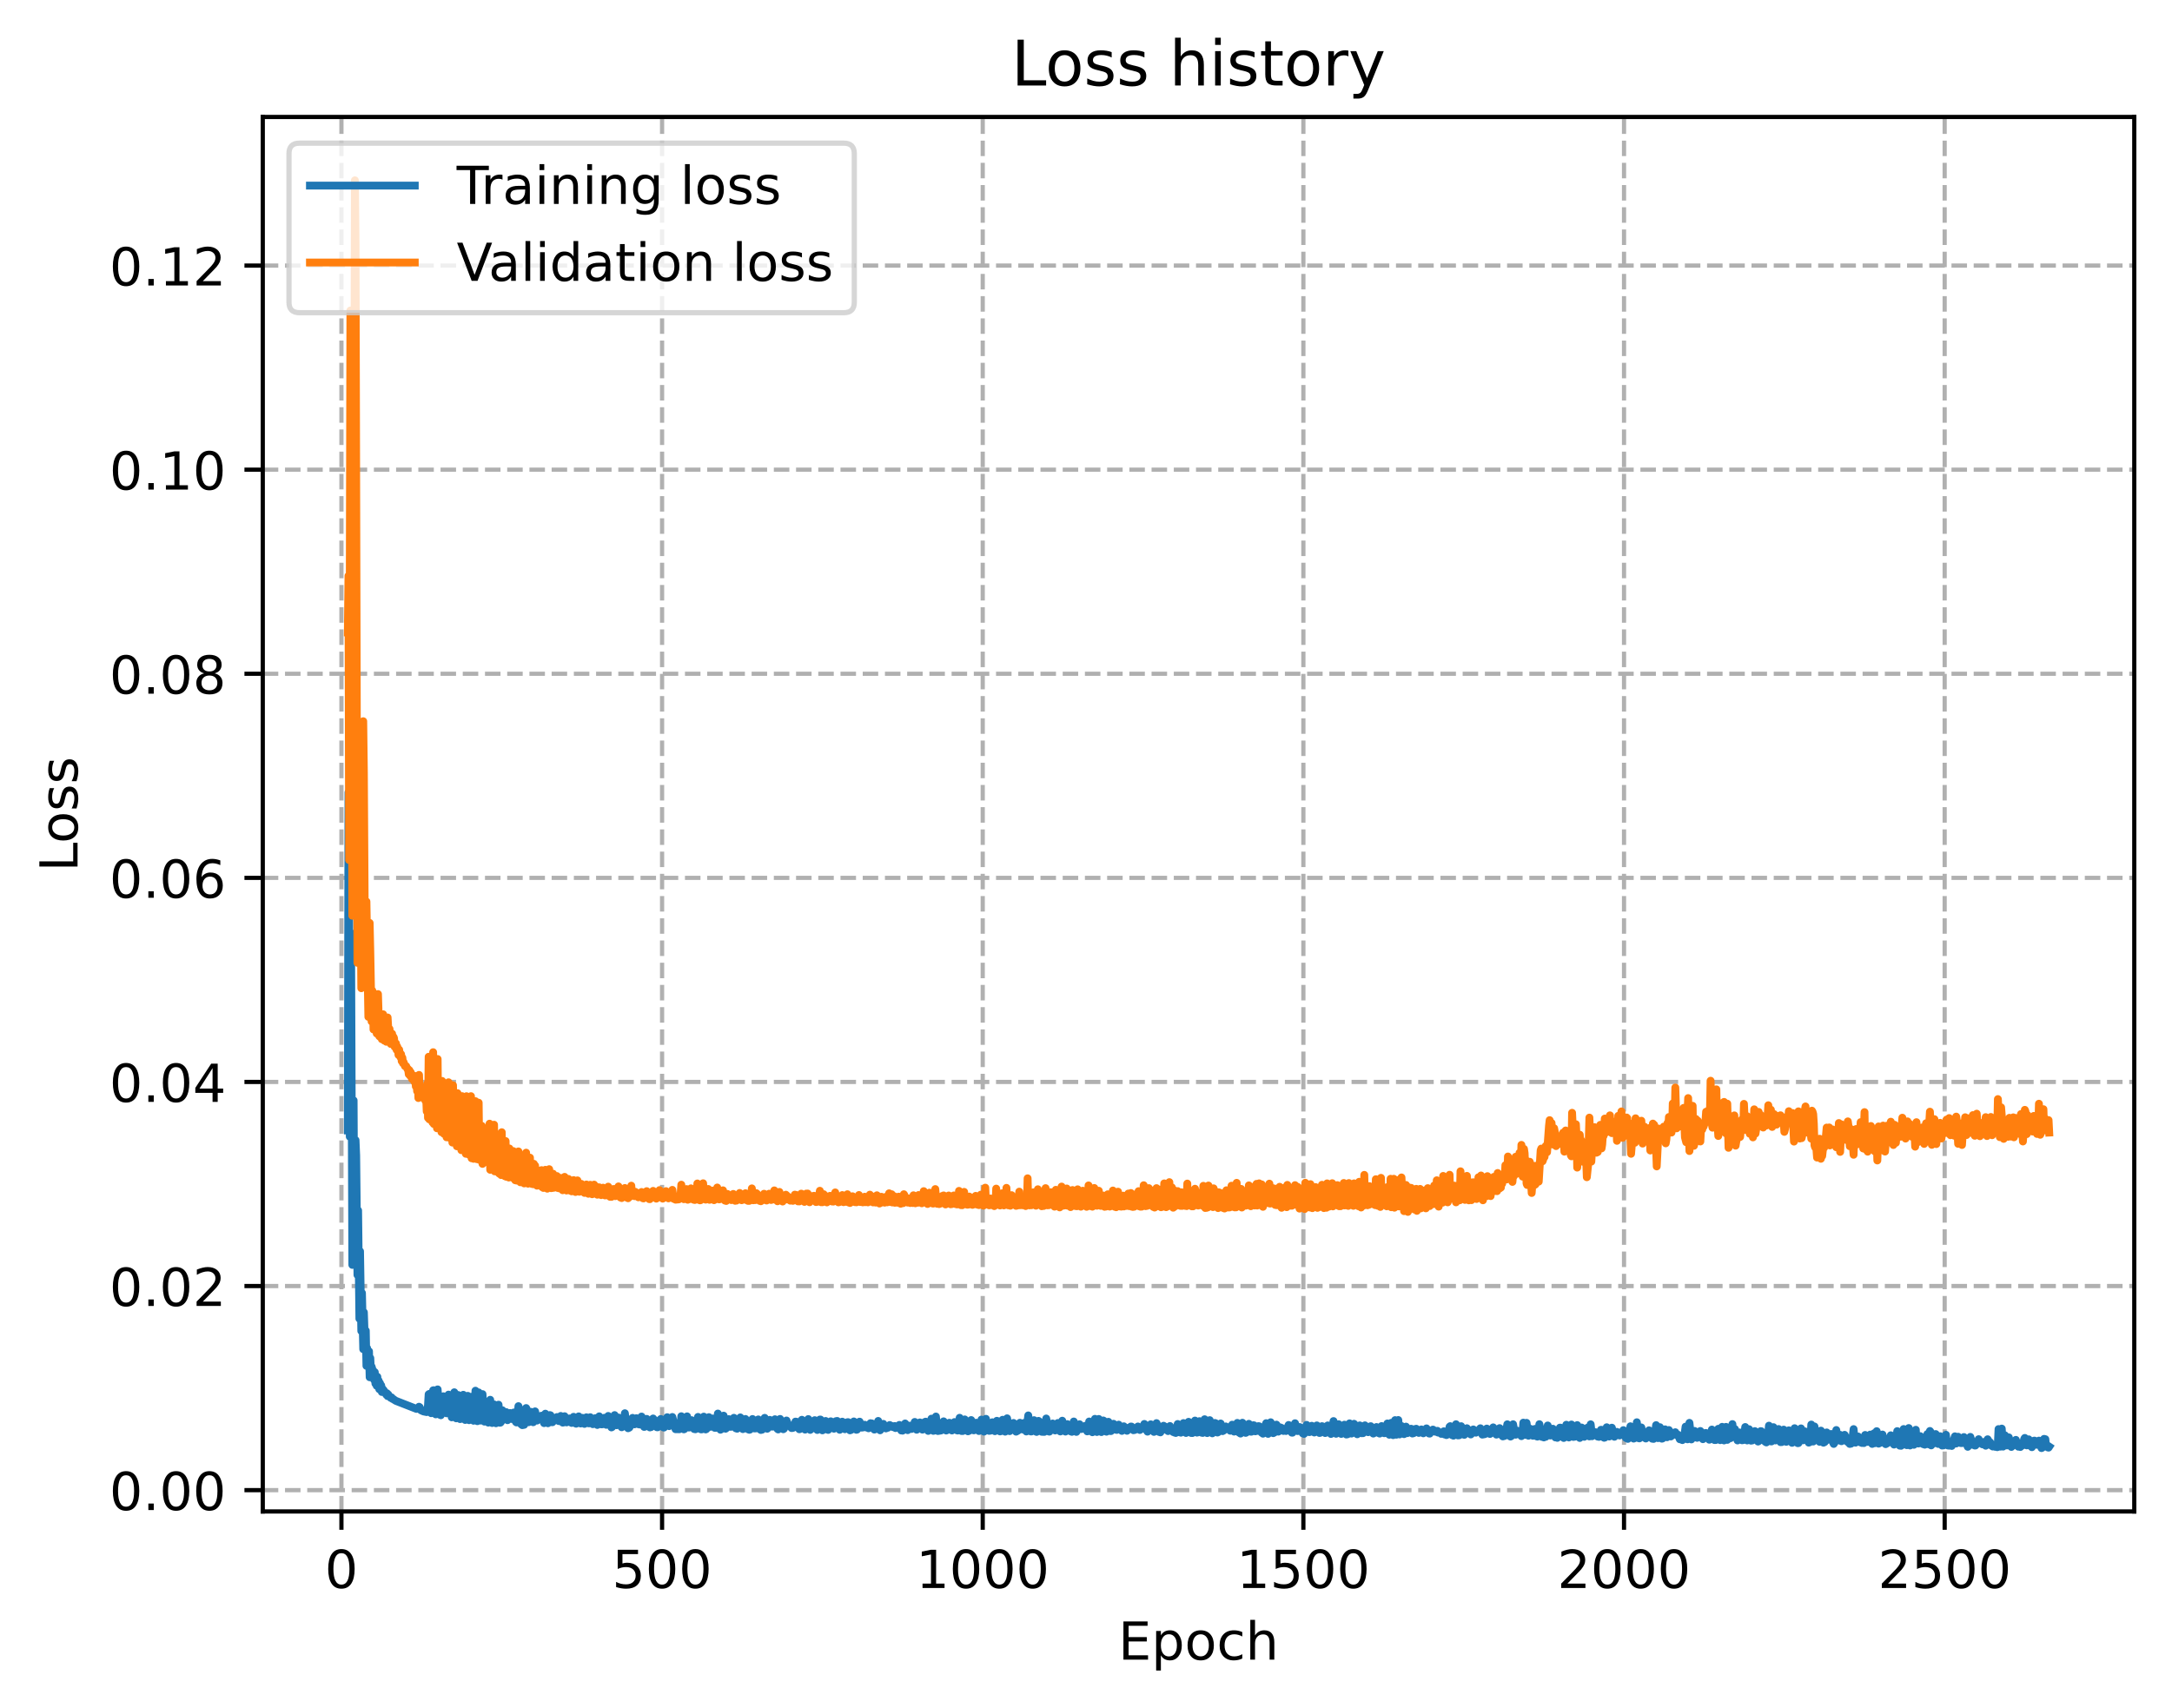 <?xml version="1.0" encoding="utf-8" standalone="no"?>
<!DOCTYPE svg PUBLIC "-//W3C//DTD SVG 1.1//EN"
  "http://www.w3.org/Graphics/SVG/1.1/DTD/svg11.dtd">
<!-- Created with matplotlib (https://matplotlib.org/) -->
<svg height="325.986pt" version="1.1" viewBox="0 0 414.464 325.986" width="414.464pt" xmlns="http://www.w3.org/2000/svg" xmlns:xlink="http://www.w3.org/1999/xlink">
 <defs>
  <style type="text/css">
*{stroke-linecap:butt;stroke-linejoin:round;}
  </style>
 </defs>
 <g id="figure_1">
  <g id="patch_1">
   <path d="M 0 325.986 
L 414.464 325.986 
L 414.464 0 
L 0 0 
z
" style="fill:#ffffff;"/>
  </g>
  <g id="axes_1">
   <g id="patch_2">
    <path d="M 50.144 288.43 
L 407.264 288.43 
L 407.264 22.318 
L 50.144 22.318 
z
" style="fill:#ffffff;"/>
   </g>
   <g id="matplotlib.axis_1">
    <g id="xtick_1">
     <g id="line2d_1">
      <path clip-path="url(#p252cc9060d)" d="M 65.153 288.43 
L 65.153 22.318 
" style="fill:none;stroke:#b0b0b0;stroke-dasharray:2.96,1.28;stroke-dashoffset:0;stroke-width:0.8;"/>
     </g>
     <g id="line2d_2">
      <defs>
       <path d="M 0 0 
L 0 3.5 
" id="mc0d8c826c8" style="stroke:#000000;stroke-width:0.8;"/>
      </defs>
      <g>
       <use style="stroke:#000000;stroke-width:0.8;" x="65.153" xlink:href="#mc0d8c826c8" y="288.43"/>
      </g>
     </g>
     <g id="text_1">
      <!-- 0 -->
      <defs>
       <path d="M 31.781 66.406 
Q 24.172 66.406 20.328 58.906 
Q 16.5 51.422 16.5 36.375 
Q 16.5 21.391 20.328 13.891 
Q 24.172 6.391 31.781 6.391 
Q 39.453 6.391 43.281 13.891 
Q 47.125 21.391 47.125 36.375 
Q 47.125 51.422 43.281 58.906 
Q 39.453 66.406 31.781 66.406 
z
M 31.781 74.219 
Q 44.047 74.219 50.516 64.516 
Q 56.984 54.828 56.984 36.375 
Q 56.984 17.969 50.516 8.266 
Q 44.047 -1.422 31.781 -1.422 
Q 19.531 -1.422 13.062 8.266 
Q 6.594 17.969 6.594 36.375 
Q 6.594 54.828 13.062 64.516 
Q 19.531 74.219 31.781 74.219 
z
" id="DejaVuSans-48"/>
      </defs>
      <g transform="translate(61.972 303.029)scale(0.1 -0.1)">
       <use xlink:href="#DejaVuSans-48"/>
      </g>
     </g>
    </g>
    <g id="xtick_2">
     <g id="line2d_3">
      <path clip-path="url(#p252cc9060d)" d="M 126.339 288.43 
L 126.339 22.318 
" style="fill:none;stroke:#b0b0b0;stroke-dasharray:2.96,1.28;stroke-dashoffset:0;stroke-width:0.8;"/>
     </g>
     <g id="line2d_4">
      <g>
       <use style="stroke:#000000;stroke-width:0.8;" x="126.339" xlink:href="#mc0d8c826c8" y="288.43"/>
      </g>
     </g>
     <g id="text_2">
      <!-- 500 -->
      <defs>
       <path d="M 10.797 72.906 
L 49.516 72.906 
L 49.516 64.594 
L 19.828 64.594 
L 19.828 46.734 
Q 21.969 47.469 24.109 47.828 
Q 26.266 48.188 28.422 48.188 
Q 40.625 48.188 47.75 41.5 
Q 54.891 34.812 54.891 23.391 
Q 54.891 11.625 47.562 5.094 
Q 40.234 -1.422 26.906 -1.422 
Q 22.312 -1.422 17.547 -0.641 
Q 12.797 0.141 7.719 1.703 
L 7.719 11.625 
Q 12.109 9.234 16.797 8.062 
Q 21.484 6.891 26.703 6.891 
Q 35.156 6.891 40.078 11.328 
Q 45.016 15.766 45.016 23.391 
Q 45.016 31 40.078 35.438 
Q 35.156 39.891 26.703 39.891 
Q 22.75 39.891 18.812 39.016 
Q 14.891 38.141 10.797 36.281 
z
" id="DejaVuSans-53"/>
      </defs>
      <g transform="translate(116.795 303.029)scale(0.1 -0.1)">
       <use xlink:href="#DejaVuSans-53"/>
       <use x="63.623" xlink:href="#DejaVuSans-48"/>
       <use x="127.246" xlink:href="#DejaVuSans-48"/>
      </g>
     </g>
    </g>
    <g id="xtick_3">
     <g id="line2d_5">
      <path clip-path="url(#p252cc9060d)" d="M 187.525 288.43 
L 187.525 22.318 
" style="fill:none;stroke:#b0b0b0;stroke-dasharray:2.96,1.28;stroke-dashoffset:0;stroke-width:0.8;"/>
     </g>
     <g id="line2d_6">
      <g>
       <use style="stroke:#000000;stroke-width:0.8;" x="187.525" xlink:href="#mc0d8c826c8" y="288.43"/>
      </g>
     </g>
     <g id="text_3">
      <!-- 1000 -->
      <defs>
       <path d="M 12.406 8.297 
L 28.516 8.297 
L 28.516 63.922 
L 10.984 60.406 
L 10.984 69.391 
L 28.422 72.906 
L 38.281 72.906 
L 38.281 8.297 
L 54.391 8.297 
L 54.391 0 
L 12.406 0 
z
" id="DejaVuSans-49"/>
      </defs>
      <g transform="translate(174.8 303.029)scale(0.1 -0.1)">
       <use xlink:href="#DejaVuSans-49"/>
       <use x="63.623" xlink:href="#DejaVuSans-48"/>
       <use x="127.246" xlink:href="#DejaVuSans-48"/>
       <use x="190.869" xlink:href="#DejaVuSans-48"/>
      </g>
     </g>
    </g>
    <g id="xtick_4">
     <g id="line2d_7">
      <path clip-path="url(#p252cc9060d)" d="M 248.712 288.43 
L 248.712 22.318 
" style="fill:none;stroke:#b0b0b0;stroke-dasharray:2.96,1.28;stroke-dashoffset:0;stroke-width:0.8;"/>
     </g>
     <g id="line2d_8">
      <g>
       <use style="stroke:#000000;stroke-width:0.8;" x="248.712" xlink:href="#mc0d8c826c8" y="288.43"/>
      </g>
     </g>
     <g id="text_4">
      <!-- 1500 -->
      <g transform="translate(235.987 303.029)scale(0.1 -0.1)">
       <use xlink:href="#DejaVuSans-49"/>
       <use x="63.623" xlink:href="#DejaVuSans-53"/>
       <use x="127.246" xlink:href="#DejaVuSans-48"/>
       <use x="190.869" xlink:href="#DejaVuSans-48"/>
      </g>
     </g>
    </g>
    <g id="xtick_5">
     <g id="line2d_9">
      <path clip-path="url(#p252cc9060d)" d="M 309.898 288.43 
L 309.898 22.318 
" style="fill:none;stroke:#b0b0b0;stroke-dasharray:2.96,1.28;stroke-dashoffset:0;stroke-width:0.8;"/>
     </g>
     <g id="line2d_10">
      <g>
       <use style="stroke:#000000;stroke-width:0.8;" x="309.898" xlink:href="#mc0d8c826c8" y="288.43"/>
      </g>
     </g>
     <g id="text_5">
      <!-- 2000 -->
      <defs>
       <path d="M 19.188 8.297 
L 53.609 8.297 
L 53.609 0 
L 7.328 0 
L 7.328 8.297 
Q 12.938 14.109 22.625 23.891 
Q 32.328 33.688 34.812 36.531 
Q 39.547 41.844 41.422 45.531 
Q 43.312 49.219 43.312 52.781 
Q 43.312 58.594 39.234 62.25 
Q 35.156 65.922 28.609 65.922 
Q 23.969 65.922 18.812 64.312 
Q 13.672 62.703 7.812 59.422 
L 7.812 69.391 
Q 13.766 71.781 18.938 73 
Q 24.125 74.219 28.422 74.219 
Q 39.75 74.219 46.484 68.547 
Q 53.219 62.891 53.219 53.422 
Q 53.219 48.922 51.531 44.891 
Q 49.859 40.875 45.406 35.406 
Q 44.188 33.984 37.641 27.219 
Q 31.109 20.453 19.188 8.297 
z
" id="DejaVuSans-50"/>
      </defs>
      <g transform="translate(297.173 303.029)scale(0.1 -0.1)">
       <use xlink:href="#DejaVuSans-50"/>
       <use x="63.623" xlink:href="#DejaVuSans-48"/>
       <use x="127.246" xlink:href="#DejaVuSans-48"/>
       <use x="190.869" xlink:href="#DejaVuSans-48"/>
      </g>
     </g>
    </g>
    <g id="xtick_6">
     <g id="line2d_11">
      <path clip-path="url(#p252cc9060d)" d="M 371.084 288.43 
L 371.084 22.318 
" style="fill:none;stroke:#b0b0b0;stroke-dasharray:2.96,1.28;stroke-dashoffset:0;stroke-width:0.8;"/>
     </g>
     <g id="line2d_12">
      <g>
       <use style="stroke:#000000;stroke-width:0.8;" x="371.084" xlink:href="#mc0d8c826c8" y="288.43"/>
      </g>
     </g>
     <g id="text_6">
      <!-- 2500 -->
      <g transform="translate(358.359 303.029)scale(0.1 -0.1)">
       <use xlink:href="#DejaVuSans-50"/>
       <use x="63.623" xlink:href="#DejaVuSans-53"/>
       <use x="127.246" xlink:href="#DejaVuSans-48"/>
       <use x="190.869" xlink:href="#DejaVuSans-48"/>
      </g>
     </g>
    </g>
    <g id="text_7">
     <!-- Epoch -->
     <defs>
      <path d="M 9.812 72.906 
L 55.906 72.906 
L 55.906 64.594 
L 19.672 64.594 
L 19.672 43.016 
L 54.391 43.016 
L 54.391 34.719 
L 19.672 34.719 
L 19.672 8.297 
L 56.781 8.297 
L 56.781 0 
L 9.812 0 
z
" id="DejaVuSans-69"/>
      <path d="M 18.109 8.203 
L 18.109 -20.797 
L 9.078 -20.797 
L 9.078 54.688 
L 18.109 54.688 
L 18.109 46.391 
Q 20.953 51.266 25.266 53.625 
Q 29.594 56 35.594 56 
Q 45.562 56 51.781 48.094 
Q 58.016 40.188 58.016 27.297 
Q 58.016 14.406 51.781 6.484 
Q 45.562 -1.422 35.594 -1.422 
Q 29.594 -1.422 25.266 0.953 
Q 20.953 3.328 18.109 8.203 
z
M 48.688 27.297 
Q 48.688 37.203 44.609 42.844 
Q 40.531 48.484 33.406 48.484 
Q 26.266 48.484 22.188 42.844 
Q 18.109 37.203 18.109 27.297 
Q 18.109 17.391 22.188 11.75 
Q 26.266 6.109 33.406 6.109 
Q 40.531 6.109 44.609 11.75 
Q 48.688 17.391 48.688 27.297 
z
" id="DejaVuSans-112"/>
      <path d="M 30.609 48.391 
Q 23.391 48.391 19.188 42.75 
Q 14.984 37.109 14.984 27.297 
Q 14.984 17.484 19.156 11.844 
Q 23.344 6.203 30.609 6.203 
Q 37.797 6.203 41.984 11.859 
Q 46.188 17.531 46.188 27.297 
Q 46.188 37.016 41.984 42.703 
Q 37.797 48.391 30.609 48.391 
z
M 30.609 56 
Q 42.328 56 49.016 48.375 
Q 55.719 40.766 55.719 27.297 
Q 55.719 13.875 49.016 6.219 
Q 42.328 -1.422 30.609 -1.422 
Q 18.844 -1.422 12.172 6.219 
Q 5.516 13.875 5.516 27.297 
Q 5.516 40.766 12.172 48.375 
Q 18.844 56 30.609 56 
z
" id="DejaVuSans-111"/>
      <path d="M 48.781 52.594 
L 48.781 44.188 
Q 44.969 46.297 41.141 47.344 
Q 37.312 48.391 33.406 48.391 
Q 24.656 48.391 19.812 42.844 
Q 14.984 37.312 14.984 27.297 
Q 14.984 17.281 19.812 11.734 
Q 24.656 6.203 33.406 6.203 
Q 37.312 6.203 41.141 7.25 
Q 44.969 8.297 48.781 10.406 
L 48.781 2.094 
Q 45.016 0.344 40.984 -0.531 
Q 36.969 -1.422 32.422 -1.422 
Q 20.062 -1.422 12.781 6.344 
Q 5.516 14.109 5.516 27.297 
Q 5.516 40.672 12.859 48.328 
Q 20.219 56 33.016 56 
Q 37.156 56 41.109 55.141 
Q 45.062 54.297 48.781 52.594 
z
" id="DejaVuSans-99"/>
      <path d="M 54.891 33.016 
L 54.891 0 
L 45.906 0 
L 45.906 32.719 
Q 45.906 40.484 42.875 44.328 
Q 39.844 48.188 33.797 48.188 
Q 26.516 48.188 22.312 43.547 
Q 18.109 38.922 18.109 30.906 
L 18.109 0 
L 9.078 0 
L 9.078 75.984 
L 18.109 75.984 
L 18.109 46.188 
Q 21.344 51.125 25.703 53.562 
Q 30.078 56 35.797 56 
Q 45.219 56 50.047 50.172 
Q 54.891 44.344 54.891 33.016 
z
" id="DejaVuSans-104"/>
     </defs>
     <g transform="translate(213.393 316.707)scale(0.1 -0.1)">
      <use xlink:href="#DejaVuSans-69"/>
      <use x="63.184" xlink:href="#DejaVuSans-112"/>
      <use x="126.66" xlink:href="#DejaVuSans-111"/>
      <use x="187.842" xlink:href="#DejaVuSans-99"/>
      <use x="242.822" xlink:href="#DejaVuSans-104"/>
     </g>
    </g>
   </g>
   <g id="matplotlib.axis_2">
    <g id="ytick_1">
     <g id="line2d_13">
      <path clip-path="url(#p252cc9060d)" d="M 50.144 284.36 
L 407.264 284.36 
" style="fill:none;stroke:#b0b0b0;stroke-dasharray:2.96,1.28;stroke-dashoffset:0;stroke-width:0.8;"/>
     </g>
     <g id="line2d_14">
      <defs>
       <path d="M 0 0 
L -3.5 0 
" id="mb1e63f2119" style="stroke:#000000;stroke-width:0.8;"/>
      </defs>
      <g>
       <use style="stroke:#000000;stroke-width:0.8;" x="50.144" xlink:href="#mb1e63f2119" y="284.36"/>
      </g>
     </g>
     <g id="text_8">
      <!-- 0.00 -->
      <defs>
       <path d="M 10.688 12.406 
L 21 12.406 
L 21 0 
L 10.688 0 
z
" id="DejaVuSans-46"/>
      </defs>
      <g transform="translate(20.878 288.16)scale(0.1 -0.1)">
       <use xlink:href="#DejaVuSans-48"/>
       <use x="63.623" xlink:href="#DejaVuSans-46"/>
       <use x="95.41" xlink:href="#DejaVuSans-48"/>
       <use x="159.033" xlink:href="#DejaVuSans-48"/>
      </g>
     </g>
    </g>
    <g id="ytick_2">
     <g id="line2d_15">
      <path clip-path="url(#p252cc9060d)" d="M 50.144 245.413 
L 407.264 245.413 
" style="fill:none;stroke:#b0b0b0;stroke-dasharray:2.96,1.28;stroke-dashoffset:0;stroke-width:0.8;"/>
     </g>
     <g id="line2d_16">
      <g>
       <use style="stroke:#000000;stroke-width:0.8;" x="50.144" xlink:href="#mb1e63f2119" y="245.413"/>
      </g>
     </g>
     <g id="text_9">
      <!-- 0.02 -->
      <g transform="translate(20.878 249.213)scale(0.1 -0.1)">
       <use xlink:href="#DejaVuSans-48"/>
       <use x="63.623" xlink:href="#DejaVuSans-46"/>
       <use x="95.41" xlink:href="#DejaVuSans-48"/>
       <use x="159.033" xlink:href="#DejaVuSans-50"/>
      </g>
     </g>
    </g>
    <g id="ytick_3">
     <g id="line2d_17">
      <path clip-path="url(#p252cc9060d)" d="M 50.144 206.466 
L 407.264 206.466 
" style="fill:none;stroke:#b0b0b0;stroke-dasharray:2.96,1.28;stroke-dashoffset:0;stroke-width:0.8;"/>
     </g>
     <g id="line2d_18">
      <g>
       <use style="stroke:#000000;stroke-width:0.8;" x="50.144" xlink:href="#mb1e63f2119" y="206.466"/>
      </g>
     </g>
     <g id="text_10">
      <!-- 0.04 -->
      <defs>
       <path d="M 37.797 64.312 
L 12.891 25.391 
L 37.797 25.391 
z
M 35.203 72.906 
L 47.609 72.906 
L 47.609 25.391 
L 58.016 25.391 
L 58.016 17.188 
L 47.609 17.188 
L 47.609 0 
L 37.797 0 
L 37.797 17.188 
L 4.891 17.188 
L 4.891 26.703 
z
" id="DejaVuSans-52"/>
      </defs>
      <g transform="translate(20.878 210.266)scale(0.1 -0.1)">
       <use xlink:href="#DejaVuSans-48"/>
       <use x="63.623" xlink:href="#DejaVuSans-46"/>
       <use x="95.41" xlink:href="#DejaVuSans-48"/>
       <use x="159.033" xlink:href="#DejaVuSans-52"/>
      </g>
     </g>
    </g>
    <g id="ytick_4">
     <g id="line2d_19">
      <path clip-path="url(#p252cc9060d)" d="M 50.144 167.519 
L 407.264 167.519 
" style="fill:none;stroke:#b0b0b0;stroke-dasharray:2.96,1.28;stroke-dashoffset:0;stroke-width:0.8;"/>
     </g>
     <g id="line2d_20">
      <g>
       <use style="stroke:#000000;stroke-width:0.8;" x="50.144" xlink:href="#mb1e63f2119" y="167.519"/>
      </g>
     </g>
     <g id="text_11">
      <!-- 0.06 -->
      <defs>
       <path d="M 33.016 40.375 
Q 26.375 40.375 22.484 35.828 
Q 18.609 31.297 18.609 23.391 
Q 18.609 15.531 22.484 10.953 
Q 26.375 6.391 33.016 6.391 
Q 39.656 6.391 43.531 10.953 
Q 47.406 15.531 47.406 23.391 
Q 47.406 31.297 43.531 35.828 
Q 39.656 40.375 33.016 40.375 
z
M 52.594 71.297 
L 52.594 62.312 
Q 48.875 64.062 45.094 64.984 
Q 41.312 65.922 37.594 65.922 
Q 27.828 65.922 22.672 59.328 
Q 17.531 52.734 16.797 39.406 
Q 19.672 43.656 24.016 45.922 
Q 28.375 48.188 33.594 48.188 
Q 44.578 48.188 50.953 41.516 
Q 57.328 34.859 57.328 23.391 
Q 57.328 12.156 50.688 5.359 
Q 44.047 -1.422 33.016 -1.422 
Q 20.359 -1.422 13.672 8.266 
Q 6.984 17.969 6.984 36.375 
Q 6.984 53.656 15.188 63.938 
Q 23.391 74.219 37.203 74.219 
Q 40.922 74.219 44.703 73.484 
Q 48.484 72.75 52.594 71.297 
z
" id="DejaVuSans-54"/>
      </defs>
      <g transform="translate(20.878 171.319)scale(0.1 -0.1)">
       <use xlink:href="#DejaVuSans-48"/>
       <use x="63.623" xlink:href="#DejaVuSans-46"/>
       <use x="95.41" xlink:href="#DejaVuSans-48"/>
       <use x="159.033" xlink:href="#DejaVuSans-54"/>
      </g>
     </g>
    </g>
    <g id="ytick_5">
     <g id="line2d_21">
      <path clip-path="url(#p252cc9060d)" d="M 50.144 128.573 
L 407.264 128.573 
" style="fill:none;stroke:#b0b0b0;stroke-dasharray:2.96,1.28;stroke-dashoffset:0;stroke-width:0.8;"/>
     </g>
     <g id="line2d_22">
      <g>
       <use style="stroke:#000000;stroke-width:0.8;" x="50.144" xlink:href="#mb1e63f2119" y="128.573"/>
      </g>
     </g>
     <g id="text_12">
      <!-- 0.08 -->
      <defs>
       <path d="M 31.781 34.625 
Q 24.75 34.625 20.719 30.859 
Q 16.703 27.094 16.703 20.516 
Q 16.703 13.922 20.719 10.156 
Q 24.75 6.391 31.781 6.391 
Q 38.812 6.391 42.859 10.172 
Q 46.922 13.969 46.922 20.516 
Q 46.922 27.094 42.891 30.859 
Q 38.875 34.625 31.781 34.625 
z
M 21.922 38.812 
Q 15.578 40.375 12.031 44.719 
Q 8.5 49.078 8.5 55.328 
Q 8.5 64.062 14.719 69.141 
Q 20.953 74.219 31.781 74.219 
Q 42.672 74.219 48.875 69.141 
Q 55.078 64.062 55.078 55.328 
Q 55.078 49.078 51.531 44.719 
Q 48 40.375 41.703 38.812 
Q 48.828 37.156 52.797 32.312 
Q 56.781 27.484 56.781 20.516 
Q 56.781 9.906 50.312 4.234 
Q 43.844 -1.422 31.781 -1.422 
Q 19.734 -1.422 13.25 4.234 
Q 6.781 9.906 6.781 20.516 
Q 6.781 27.484 10.781 32.312 
Q 14.797 37.156 21.922 38.812 
z
M 18.312 54.391 
Q 18.312 48.734 21.844 45.562 
Q 25.391 42.391 31.781 42.391 
Q 38.141 42.391 41.719 45.562 
Q 45.312 48.734 45.312 54.391 
Q 45.312 60.062 41.719 63.234 
Q 38.141 66.406 31.781 66.406 
Q 25.391 66.406 21.844 63.234 
Q 18.312 60.062 18.312 54.391 
z
" id="DejaVuSans-56"/>
      </defs>
      <g transform="translate(20.878 132.372)scale(0.1 -0.1)">
       <use xlink:href="#DejaVuSans-48"/>
       <use x="63.623" xlink:href="#DejaVuSans-46"/>
       <use x="95.41" xlink:href="#DejaVuSans-48"/>
       <use x="159.033" xlink:href="#DejaVuSans-56"/>
      </g>
     </g>
    </g>
    <g id="ytick_6">
     <g id="line2d_23">
      <path clip-path="url(#p252cc9060d)" d="M 50.144 89.626 
L 407.264 89.626 
" style="fill:none;stroke:#b0b0b0;stroke-dasharray:2.96,1.28;stroke-dashoffset:0;stroke-width:0.8;"/>
     </g>
     <g id="line2d_24">
      <g>
       <use style="stroke:#000000;stroke-width:0.8;" x="50.144" xlink:href="#mb1e63f2119" y="89.626"/>
      </g>
     </g>
     <g id="text_13">
      <!-- 0.10 -->
      <g transform="translate(20.878 93.425)scale(0.1 -0.1)">
       <use xlink:href="#DejaVuSans-48"/>
       <use x="63.623" xlink:href="#DejaVuSans-46"/>
       <use x="95.41" xlink:href="#DejaVuSans-49"/>
       <use x="159.033" xlink:href="#DejaVuSans-48"/>
      </g>
     </g>
    </g>
    <g id="ytick_7">
     <g id="line2d_25">
      <path clip-path="url(#p252cc9060d)" d="M 50.144 50.679 
L 407.264 50.679 
" style="fill:none;stroke:#b0b0b0;stroke-dasharray:2.96,1.28;stroke-dashoffset:0;stroke-width:0.8;"/>
     </g>
     <g id="line2d_26">
      <g>
       <use style="stroke:#000000;stroke-width:0.8;" x="50.144" xlink:href="#mb1e63f2119" y="50.679"/>
      </g>
     </g>
     <g id="text_14">
      <!-- 0.12 -->
      <g transform="translate(20.878 54.478)scale(0.1 -0.1)">
       <use xlink:href="#DejaVuSans-48"/>
       <use x="63.623" xlink:href="#DejaVuSans-46"/>
       <use x="95.41" xlink:href="#DejaVuSans-49"/>
       <use x="159.033" xlink:href="#DejaVuSans-50"/>
      </g>
     </g>
    </g>
    <g id="text_15">
     <!-- Loss -->
     <defs>
      <path d="M 9.812 72.906 
L 19.672 72.906 
L 19.672 8.297 
L 55.172 8.297 
L 55.172 0 
L 9.812 0 
z
" id="DejaVuSans-76"/>
      <path d="M 44.281 53.078 
L 44.281 44.578 
Q 40.484 46.531 36.375 47.5 
Q 32.281 48.484 27.875 48.484 
Q 21.188 48.484 17.844 46.438 
Q 14.5 44.391 14.5 40.281 
Q 14.5 37.156 16.891 35.375 
Q 19.281 33.594 26.516 31.984 
L 29.594 31.297 
Q 39.156 29.25 43.188 25.516 
Q 47.219 21.781 47.219 15.094 
Q 47.219 7.469 41.188 3.016 
Q 35.156 -1.422 24.609 -1.422 
Q 20.219 -1.422 15.453 -0.562 
Q 10.688 0.297 5.422 2 
L 5.422 11.281 
Q 10.406 8.688 15.234 7.391 
Q 20.062 6.109 24.812 6.109 
Q 31.156 6.109 34.562 8.281 
Q 37.984 10.453 37.984 14.406 
Q 37.984 18.062 35.516 20.016 
Q 33.062 21.969 24.703 23.781 
L 21.578 24.516 
Q 13.234 26.266 9.516 29.906 
Q 5.812 33.547 5.812 39.891 
Q 5.812 47.609 11.281 51.797 
Q 16.75 56 26.812 56 
Q 31.781 56 36.172 55.266 
Q 40.578 54.547 44.281 53.078 
z
" id="DejaVuSans-115"/>
     </defs>
     <g transform="translate(14.798 166.341)rotate(-90)scale(0.1 -0.1)">
      <use xlink:href="#DejaVuSans-76"/>
      <use x="53.963" xlink:href="#DejaVuSans-111"/>
      <use x="115.145" xlink:href="#DejaVuSans-115"/>
      <use x="167.244" xlink:href="#DejaVuSans-115"/>
     </g>
    </g>
   </g>
   <g id="line2d_27">
    <path clip-path="url(#p252cc9060d)" d="M 66.376 215.725 
L 66.499 151.21 
L 66.621 166.961 
L 66.744 216.911 
L 66.988 178.048 
L 67.233 241.376 
L 67.478 209.99 
L 67.6 235.103 
L 67.723 235.38 
L 67.845 217.576 
L 67.967 220.481 
L 68.212 243.294 
L 68.334 230.984 
L 68.579 251.642 
L 68.702 238.78 
L 68.946 253.993 
L 69.069 246.735 
L 69.313 257.461 
L 69.436 250.424 
L 69.681 257.665 
L 69.803 253.933 
L 69.925 260.647 
L 70.048 257.255 
L 70.292 260.029 
L 70.415 257.863 
L 70.537 262.815 
L 70.66 259.157 
L 70.782 261.727 
L 70.904 260.779 
L 71.027 261.178 
L 71.149 262.819 
L 71.271 261.613 
L 71.394 263.32 
L 71.516 261.849 
L 71.638 264.031 
L 71.761 262.527 
L 71.883 264.453 
L 72.006 262.73 
L 72.128 264.536 
L 72.25 263.459 
L 72.373 265.093 
L 72.495 263.922 
L 72.617 265.147 
L 72.74 264.373 
L 72.862 265.63 
L 72.985 264.994 
L 73.107 265.625 
L 73.229 265.294 
L 73.352 265.74 
L 73.596 265.74 
L 73.719 266.154 
L 73.841 265.876 
L 73.964 266.417 
L 74.086 266.102 
L 74.208 266.485 
L 74.453 266.557 
L 74.575 266.768 
L 74.698 266.651 
L 74.943 266.974 
L 75.065 266.985 
L 75.31 267.177 
L 75.554 267.325 
L 79.47 268.857 
L 79.715 268.803 
L 79.96 268.443 
L 80.082 268.53 
L 80.327 269.121 
L 80.816 269.34 
L 81.428 269.466 
L 81.551 269.169 
L 81.673 268.158 
L 81.795 266.072 
L 81.918 265.993 
L 82.285 269.677 
L 82.407 269.538 
L 82.53 268.284 
L 82.652 265.312 
L 82.774 265.291 
L 83.142 269.895 
L 83.264 269.351 
L 83.509 265.136 
L 83.876 269.949 
L 84.121 270.066 
L 84.61 266.449 
L 84.855 269.009 
L 85.099 269.571 
L 85.222 269.699 
L 85.467 267.869 
L 85.589 266.134 
L 86.201 270.467 
L 86.323 270.215 
L 86.69 265.686 
L 86.935 270.15 
L 87.057 270.653 
L 87.18 270.27 
L 87.425 266.205 
L 87.547 267.119 
L 87.792 270.802 
L 87.914 270.769 
L 88.036 270.342 
L 88.404 266.164 
L 88.648 270.594 
L 88.771 270.97 
L 88.893 270.66 
L 89.26 266.364 
L 89.505 271.01 
L 89.627 270.914 
L 89.75 270.224 
L 89.994 266.541 
L 90.117 267.81 
L 90.362 271.116 
L 90.484 270.674 
L 90.729 265.388 
L 91.096 271.2 
L 91.218 269.507 
L 91.34 265.712 
L 91.585 269.349 
L 91.708 271.085 
L 91.83 270.803 
L 92.075 266.04 
L 92.319 270.838 
L 92.442 271.282 
L 92.809 267.625 
L 93.176 271.478 
L 93.298 270.317 
L 93.421 267.325 
L 93.543 267.117 
L 93.788 271.084 
L 93.91 271.548 
L 94.277 268.001 
L 94.4 268.781 
L 94.645 271.592 
L 94.767 271.31 
L 94.889 270.525 
L 95.134 268.055 
L 95.379 271.501 
L 95.501 271.478 
L 95.624 271.316 
L 95.868 269.119 
L 96.113 270.679 
L 96.358 270.327 
L 96.603 269.477 
L 96.847 271.014 
L 97.092 270.558 
L 97.337 269.646 
L 97.459 269.935 
L 97.581 270.754 
L 97.704 270.786 
L 97.826 270.417 
L 97.949 269.604 
L 98.071 269.538 
L 98.193 269.791 
L 98.438 271.34 
L 98.56 271.442 
L 98.805 269.952 
L 98.928 268.334 
L 99.05 268.863 
L 99.417 271.754 
L 99.662 271.959 
L 100.029 271.89 
L 100.151 271.627 
L 100.396 268.695 
L 100.518 268.916 
L 100.886 271.392 
L 101.008 271.115 
L 101.253 269.418 
L 101.375 269.438 
L 101.62 271.153 
L 101.742 271.402 
L 101.987 270.129 
L 102.109 269.329 
L 102.476 271.084 
L 103.088 270.427 
L 103.211 270.47 
L 103.333 270.156 
L 103.822 271.569 
L 103.945 271.09 
L 104.067 269.772 
L 104.312 270.445 
L 104.557 271.593 
L 104.679 271.381 
L 104.924 270.039 
L 105.046 270.075 
L 105.291 271.396 
L 105.413 271.4 
L 105.536 270.672 
L 105.78 270.686 
L 105.903 271.063 
L 106.025 270.713 
L 106.148 270.92 
L 106.27 270.413 
L 106.392 270.654 
L 106.515 270.593 
L 106.637 271.184 
L 106.759 270.942 
L 106.882 271.04 
L 107.004 270.207 
L 107.371 271.47 
L 107.494 271.458 
L 107.616 271.214 
L 107.738 270.257 
L 108.106 271.43 
L 108.228 271.387 
L 108.35 271.355 
L 108.473 270.704 
L 108.595 270.773 
L 108.717 270.682 
L 108.84 271.149 
L 108.962 271.078 
L 109.085 271.535 
L 109.207 271.472 
L 109.329 271.25 
L 109.452 270.367 
L 109.696 270.74 
L 109.819 271.623 
L 109.941 271.682 
L 110.064 271.606 
L 110.308 270.548 
L 110.431 270.287 
L 110.675 271.448 
L 110.798 271.641 
L 110.92 271.042 
L 111.042 271.004 
L 111.165 270.573 
L 111.287 271.116 
L 111.41 271.127 
L 111.532 271.718 
L 111.777 271.3 
L 111.899 270.46 
L 112.021 270.846 
L 112.144 270.863 
L 112.266 271.598 
L 112.389 271.613 
L 112.511 271.446 
L 112.633 270.443 
L 112.878 270.832 
L 113.123 271.773 
L 113.245 271.664 
L 113.368 270.778 
L 113.49 270.836 
L 113.612 270.624 
L 113.857 271.781 
L 113.979 271.922 
L 114.224 271.229 
L 114.347 270.279 
L 114.714 271.804 
L 114.958 271.793 
L 115.203 270.949 
L 115.326 270.556 
L 115.57 271.606 
L 115.693 271.892 
L 115.937 271.385 
L 116.06 270.205 
L 116.672 272.39 
L 116.794 272.325 
L 116.916 272.056 
L 117.283 270.041 
L 117.528 271.795 
L 117.651 271.974 
L 117.895 271.509 
L 118.018 270.509 
L 118.63 272.36 
L 118.874 272.176 
L 119.119 270.983 
L 119.241 269.687 
L 119.486 271.718 
L 119.731 272.413 
L 119.853 272.549 
L 120.098 272.423 
L 120.343 271.936 
L 120.588 270.764 
L 120.71 270.573 
L 120.832 271.5 
L 120.955 271.503 
L 121.077 271.801 
L 121.444 270.631 
L 121.689 271.406 
L 121.811 271.778 
L 122.056 271.834 
L 122.301 271.226 
L 122.423 270.319 
L 122.668 271.606 
L 122.913 272.293 
L 123.035 272.263 
L 123.28 271.741 
L 123.402 270.763 
L 124.014 272.39 
L 124.259 272.318 
L 124.626 270.689 
L 124.748 270.972 
L 124.871 270.938 
L 125.115 271.938 
L 125.36 272.361 
L 125.482 272.37 
L 126.094 270.787 
L 126.339 271.86 
L 126.584 272.383 
L 126.706 272.416 
L 126.951 271.892 
L 127.196 270.978 
L 127.318 270.442 
L 127.563 271.799 
L 127.685 272.147 
L 128.052 271.746 
L 128.175 271.558 
L 128.297 270.401 
L 128.909 272.731 
L 129.643 272.737 
L 129.765 272.524 
L 129.888 271.882 
L 130.01 270.26 
L 130.133 270.367 
L 130.255 271.031 
L 130.5 272.761 
L 130.622 272.696 
L 131.112 270.284 
L 131.356 272.364 
L 131.479 272.415 
L 131.968 271.011 
L 132.091 271.2 
L 132.335 272.509 
L 132.458 272.702 
L 132.702 272.742 
L 132.947 271.984 
L 133.192 270.388 
L 133.559 272.676 
L 133.804 272.772 
L 133.926 272.757 
L 134.049 272.246 
L 134.293 270.334 
L 134.416 270.979 
L 134.66 272.776 
L 134.783 272.712 
L 135.272 270.433 
L 135.517 272.28 
L 135.639 272.226 
L 135.884 271.155 
L 136.006 270.689 
L 136.374 272.464 
L 136.618 272.47 
L 136.863 271.422 
L 136.985 269.747 
L 137.353 272.621 
L 137.475 272.829 
L 137.597 272.759 
L 137.72 272.404 
L 138.087 270.149 
L 138.332 272.438 
L 138.454 272.642 
L 138.699 272.446 
L 139.066 270.809 
L 139.311 271.789 
L 139.433 272.276 
L 139.678 272.228 
L 140.045 270.558 
L 140.412 272.556 
L 140.657 272.639 
L 140.901 272.153 
L 141.146 271.144 
L 141.269 270.484 
L 141.513 271.938 
L 141.758 272.713 
L 141.88 272.553 
L 142.125 271.809 
L 142.247 270.781 
L 142.737 272.743 
L 142.982 272.842 
L 143.104 272.806 
L 143.349 272.084 
L 143.594 270.789 
L 143.716 271.184 
L 143.961 272.588 
L 144.205 272.576 
L 144.328 272.172 
L 144.573 270.956 
L 144.695 270.87 
L 144.94 272.697 
L 145.184 272.877 
L 145.429 272.819 
L 145.552 272.508 
L 145.919 270.567 
L 146.286 272.494 
L 146.408 272.642 
L 146.531 272.506 
L 146.898 270.953 
L 147.142 271.836 
L 147.265 272.242 
L 147.387 272.089 
L 147.51 272.241 
L 147.754 271.806 
L 147.877 270.832 
L 148.366 272.685 
L 148.489 272.778 
L 148.733 271.882 
L 148.856 270.773 
L 149.467 272.736 
L 149.59 272.652 
L 149.712 272.389 
L 150.079 271.071 
L 150.446 272.029 
L 150.569 271.891 
L 150.814 272.215 
L 151.058 272.516 
L 151.303 272.488 
L 151.425 272.422 
L 151.67 271.936 
L 151.793 271.283 
L 151.915 271.429 
L 152.037 271.321 
L 152.282 272.248 
L 152.527 272.741 
L 152.649 272.702 
L 152.894 272.028 
L 153.016 270.937 
L 153.628 272.81 
L 153.751 272.658 
L 153.873 272.211 
L 154.118 271.022 
L 154.24 270.8 
L 154.485 272.654 
L 154.607 272.861 
L 154.852 272.662 
L 155.341 271.261 
L 155.464 271.009 
L 155.708 272.251 
L 155.953 272.878 
L 156.198 272.548 
L 156.32 272.054 
L 156.443 270.893 
L 156.565 270.892 
L 156.932 272.949 
L 157.055 272.882 
L 157.177 272.487 
L 157.422 271.317 
L 157.544 271.16 
L 157.911 272.826 
L 158.034 272.864 
L 158.278 272.323 
L 158.401 271.958 
L 158.523 271.225 
L 158.768 271.658 
L 159.013 272.535 
L 159.135 272.644 
L 159.257 272.498 
L 159.38 272.111 
L 159.502 271.206 
L 159.747 271.155 
L 159.992 272.368 
L 160.236 272.845 
L 160.481 272.469 
L 160.603 272.203 
L 160.726 271.298 
L 160.848 271.377 
L 161.215 272.736 
L 161.46 272.499 
L 161.582 272.188 
L 161.705 271.397 
L 161.827 271.384 
L 162.194 272.944 
L 162.439 272.853 
L 162.561 272.475 
L 162.806 271.458 
L 162.928 271.255 
L 163.173 272.166 
L 163.418 272.842 
L 163.54 272.813 
L 163.785 272.265 
L 163.907 271.366 
L 164.03 271.292 
L 164.152 271.567 
L 164.397 272.429 
L 164.764 272.38 
L 165.009 271.879 
L 165.131 271.946 
L 165.376 272.417 
L 165.621 272.469 
L 165.743 272.555 
L 166.11 271.589 
L 166.233 271.763 
L 166.355 271.626 
L 166.6 272.12 
L 166.844 272.804 
L 167.089 272.708 
L 167.579 271.155 
L 167.823 272.784 
L 167.946 272.939 
L 168.19 272.578 
L 168.313 271.975 
L 168.435 271.975 
L 168.558 271.713 
L 168.802 272.28 
L 169.047 272.581 
L 169.292 272.349 
L 169.414 272.457 
L 169.659 272.046 
L 169.781 271.934 
L 169.904 272.204 
L 170.271 272.133 
L 170.393 272.334 
L 170.76 272.124 
L 170.883 272.516 
L 171.005 272.469 
L 171.127 272.194 
L 171.372 272.378 
L 171.495 272.279 
L 171.617 271.915 
L 171.984 272.978 
L 172.106 272.869 
L 172.229 273.01 
L 172.474 272.475 
L 172.718 271.639 
L 172.841 271.806 
L 173.208 272.911 
L 173.575 272.062 
L 173.697 272.258 
L 173.82 272.668 
L 173.942 272.684 
L 174.309 272.101 
L 174.554 271.347 
L 174.921 272.834 
L 175.166 272.524 
L 175.533 271.443 
L 175.655 271.641 
L 175.9 272.555 
L 176.022 272.816 
L 176.145 272.756 
L 176.267 272.35 
L 176.389 271.409 
L 176.634 271.293 
L 176.879 272.685 
L 177.124 273.056 
L 177.246 272.96 
L 177.368 272.577 
L 177.736 270.724 
L 177.98 272.706 
L 178.103 273.047 
L 178.225 273.013 
L 178.47 271.379 
L 178.592 270.314 
L 178.837 272.811 
L 178.959 273.076 
L 179.571 272.973 
L 180.061 271.234 
L 180.183 271.392 
L 180.428 272.863 
L 180.55 272.983 
L 180.672 272.934 
L 181.162 271.502 
L 181.651 272.973 
L 181.774 272.832 
L 182.019 272.181 
L 182.141 271.368 
L 182.263 271.385 
L 182.63 272.96 
L 182.753 272.983 
L 182.875 272.674 
L 183.12 270.555 
L 183.487 273.078 
L 183.732 273.071 
L 183.977 272.06 
L 184.099 270.867 
L 184.711 273.134 
L 184.956 273.024 
L 185.323 270.988 
L 185.812 272.949 
L 186.057 272.5 
L 186.179 272.226 
L 186.302 271.498 
L 186.424 271.551 
L 186.791 273.076 
L 186.914 273.025 
L 187.158 272.072 
L 187.281 270.9 
L 187.403 271.102 
L 187.648 272.964 
L 187.77 273.19 
L 187.892 272.868 
L 188.137 270.754 
L 188.504 272.747 
L 188.749 273.045 
L 188.994 273.011 
L 189.239 272.203 
L 189.361 271.412 
L 189.483 271.643 
L 189.728 272.922 
L 189.85 273.111 
L 189.973 273.009 
L 190.095 272.515 
L 190.218 271.13 
L 190.34 271.186 
L 190.462 271.557 
L 190.707 272.894 
L 190.829 273.153 
L 191.074 273.081 
L 191.319 270.935 
L 191.441 271.047 
L 191.686 273.008 
L 191.808 273.199 
L 191.931 272.832 
L 192.176 270.655 
L 192.543 272.958 
L 192.665 273.1 
L 193.032 272.639 
L 193.399 271.54 
L 193.522 271.929 
L 193.766 272.972 
L 193.889 273.2 
L 194.256 272.994 
L 194.623 271.507 
L 194.868 272.716 
L 195.112 272.776 
L 195.235 272.43 
L 195.48 271.518 
L 195.724 272.954 
L 195.847 273.167 
L 196.214 270.104 
L 196.459 273.02 
L 196.703 273.162 
L 196.826 273.158 
L 197.07 272.52 
L 197.315 271.01 
L 197.682 273.191 
L 197.805 273.249 
L 197.927 273.029 
L 198.049 272.394 
L 198.172 271.144 
L 198.294 271.251 
L 198.784 273.222 
L 199.273 273.241 
L 199.396 272.945 
L 199.64 270.692 
L 200.13 273.166 
L 200.252 273.196 
L 200.497 272.755 
L 200.742 271.917 
L 200.864 271.645 
L 201.231 272.918 
L 201.353 272.973 
L 201.476 272.866 
L 201.843 271.555 
L 201.965 271.813 
L 202.21 272.987 
L 202.332 273.162 
L 202.455 273.109 
L 202.577 272.441 
L 202.7 271.113 
L 203.311 273.182 
L 203.679 271.764 
L 203.801 271.887 
L 203.923 271.939 
L 204.29 273.142 
L 204.413 273.05 
L 204.535 273.232 
L 204.658 272.734 
L 204.902 271.262 
L 205.392 273.248 
L 205.637 272.875 
L 205.759 271.951 
L 205.881 271.998 
L 206.004 271.788 
L 206.248 272.422 
L 206.371 272.696 
L 206.615 272.277 
L 206.86 272.417 
L 207.105 272.082 
L 207.35 272.868 
L 207.472 273.148 
L 207.594 273.114 
L 207.717 272.673 
L 207.839 271.262 
L 207.962 271.453 
L 208.206 273.001 
L 208.329 272.941 
L 208.451 273.308 
L 208.696 272.741 
L 208.941 270.757 
L 209.185 273.193 
L 209.308 273.263 
L 209.43 273.096 
L 209.675 270.781 
L 210.164 273.279 
L 210.287 273.041 
L 210.409 272.482 
L 210.531 271.065 
L 210.654 271.146 
L 210.899 273.099 
L 211.143 273.207 
L 211.51 271.319 
L 211.633 271.627 
L 211.878 273.089 
L 212 273.085 
L 212.122 272.892 
L 212.489 271.7 
L 212.856 272.811 
L 213.101 272.87 
L 213.468 271.866 
L 214.08 273.053 
L 214.447 272.178 
L 215.059 273.033 
L 215.304 272.48 
L 215.426 272.433 
L 215.549 272.524 
L 215.793 272.223 
L 215.916 272.231 
L 216.161 272.814 
L 216.283 272.927 
L 216.405 272.73 
L 216.528 272.879 
L 216.772 272.696 
L 217.14 272.214 
L 217.384 272.509 
L 217.507 272.879 
L 217.874 272.573 
L 217.996 272.62 
L 218.363 271.73 
L 218.853 273.024 
L 218.975 273.2 
L 219.22 272.618 
L 219.342 272.042 
L 219.465 272.145 
L 219.587 271.8 
L 220.199 273.245 
L 220.444 272.793 
L 220.688 271.574 
L 220.811 271.848 
L 221.055 273.056 
L 221.178 273.256 
L 221.3 273.166 
L 221.423 273.333 
L 221.79 272.247 
L 221.912 272.47 
L 222.034 272.074 
L 222.157 272.319 
L 222.279 272.212 
L 222.402 272.803 
L 222.524 272.714 
L 222.646 272.906 
L 222.769 272.868 
L 222.891 273.091 
L 223.258 272.127 
L 223.381 272.626 
L 223.503 272.558 
L 223.625 272.789 
L 223.748 272.617 
L 223.87 273.27 
L 223.992 272.761 
L 224.115 273.369 
L 224.237 272.616 
L 224.36 273.448 
L 224.482 272.604 
L 224.604 272.657 
L 224.727 271.742 
L 225.094 273.328 
L 225.216 273.096 
L 225.339 273.392 
L 225.583 272.82 
L 225.828 271.565 
L 225.95 271.635 
L 226.195 273.293 
L 226.317 273.449 
L 226.44 273.353 
L 226.562 272.877 
L 226.807 271.324 
L 227.174 273.246 
L 227.296 273.451 
L 227.541 273.458 
L 227.786 272.784 
L 228.031 271.085 
L 228.398 273.382 
L 228.52 273.354 
L 228.765 272.3 
L 228.887 271.198 
L 229.01 271.456 
L 229.254 273.383 
L 229.499 273.443 
L 229.622 273.126 
L 229.866 270.834 
L 230.233 273.226 
L 230.356 273.472 
L 230.601 272.98 
L 230.845 271.006 
L 231.212 273.315 
L 231.335 273.517 
L 231.58 273.304 
L 231.824 271.543 
L 231.947 271.578 
L 232.314 273.366 
L 232.436 273.307 
L 232.558 273.113 
L 232.926 271.645 
L 233.17 272.668 
L 233.293 273.101 
L 233.537 272.966 
L 233.782 272.678 
L 233.905 272.206 
L 234.149 272.355 
L 234.272 272.735 
L 234.639 272.72 
L 234.761 273.022 
L 235.128 271.867 
L 235.373 272.805 
L 235.495 273.188 
L 235.618 272.897 
L 235.74 273.134 
L 236.107 271.534 
L 236.352 272.99 
L 236.474 273.406 
L 236.597 273.326 
L 236.719 273.563 
L 236.964 272.432 
L 237.086 271.501 
L 237.576 273.354 
L 237.698 273.433 
L 237.821 273.377 
L 238.065 273.022 
L 238.31 271.704 
L 238.677 273.208 
L 238.799 273.207 
L 238.922 272.73 
L 239.044 272.721 
L 239.167 271.974 
L 239.289 271.991 
L 239.534 273.136 
L 239.901 272.698 
L 240.023 273.049 
L 240.146 272.145 
L 240.268 272.168 
L 240.757 273.404 
L 240.88 272.833 
L 241.002 273.585 
L 241.125 273.12 
L 241.247 273.431 
L 241.492 271.914 
L 241.614 271.584 
L 241.859 273.324 
L 241.981 273.622 
L 242.226 273.193 
L 242.471 271.408 
L 242.593 271.72 
L 242.838 273.107 
L 242.96 273.486 
L 243.205 273.351 
L 243.572 271.862 
L 243.694 272.049 
L 243.939 273.195 
L 244.184 272.75 
L 244.306 272.384 
L 244.551 272.487 
L 244.796 272.754 
L 244.918 273.067 
L 245.285 272.76 
L 245.408 273.073 
L 245.652 272.478 
L 245.897 271.926 
L 246.142 272.755 
L 246.509 273.388 
L 246.631 273.395 
L 246.876 272.923 
L 247.121 271.594 
L 247.488 273.055 
L 247.61 273.093 
L 247.855 272.545 
L 247.977 272.316 
L 248.1 272.361 
L 248.589 273.525 
L 248.712 273.432 
L 248.834 273.628 
L 248.956 273.408 
L 249.324 271.907 
L 249.568 272.889 
L 249.691 272.988 
L 249.813 273.29 
L 249.935 273.269 
L 250.058 272.941 
L 250.303 272.081 
L 250.547 272.965 
L 250.67 272.87 
L 250.792 273.359 
L 251.037 272.996 
L 251.281 272.011 
L 251.404 272.332 
L 251.649 273.198 
L 251.771 273.447 
L 251.893 273.434 
L 252.138 272.758 
L 252.26 272.152 
L 252.505 272.237 
L 252.75 273.075 
L 252.872 273.466 
L 253.117 273.346 
L 253.239 272.906 
L 253.362 272.013 
L 253.484 272.241 
L 253.851 273.295 
L 253.974 273.641 
L 254.218 273.095 
L 254.463 271.181 
L 254.708 273.313 
L 254.953 273.603 
L 255.197 272.786 
L 255.442 271.779 
L 255.809 273.455 
L 255.932 273.632 
L 256.176 273.442 
L 256.544 271.867 
L 256.788 273.484 
L 256.911 273.744 
L 257.155 273.692 
L 257.278 273.392 
L 257.523 271.619 
L 257.89 273.565 
L 258.134 273.441 
L 258.379 271.7 
L 258.501 271.843 
L 258.746 273.392 
L 258.991 273.695 
L 259.113 273.591 
L 259.48 272.009 
L 259.848 273.5 
L 259.97 273.425 
L 260.092 273.49 
L 260.459 271.996 
L 260.582 272.271 
L 260.827 273.229 
L 260.949 273.141 
L 261.071 273.3 
L 261.316 272.863 
L 261.561 272.156 
L 262.05 273.565 
L 262.295 273.421 
L 262.662 272.317 
L 262.907 273.381 
L 263.274 273.567 
L 263.396 273.392 
L 263.641 272.136 
L 263.764 272.248 
L 264.131 273.492 
L 264.253 273.478 
L 264.375 273.322 
L 264.498 272.96 
L 264.742 271.64 
L 264.987 273.568 
L 265.11 273.79 
L 265.232 273.622 
L 265.477 271.522 
L 265.599 272.138 
L 265.844 273.865 
L 265.966 273.358 
L 266.211 271.001 
L 266.456 273.784 
L 266.578 273.489 
L 266.823 270.982 
L 267.068 273.729 
L 267.312 273.157 
L 267.435 272.123 
L 267.557 272.298 
L 267.679 273.564 
L 267.802 273.429 
L 267.924 273.671 
L 268.291 272.242 
L 268.536 273.487 
L 268.658 273.414 
L 268.903 273.113 
L 269.148 272.833 
L 269.27 272.643 
L 269.393 272.879 
L 269.515 273.554 
L 269.76 273.484 
L 270.005 272.714 
L 270.249 272.648 
L 270.616 273.287 
L 270.739 273.438 
L 271.228 272.778 
L 271.595 273.515 
L 272.207 272.576 
L 272.697 273.555 
L 272.819 273.573 
L 273.431 272.807 
L 273.553 272.872 
L 273.798 273.179 
L 273.92 273.217 
L 274.288 273.042 
L 274.41 273.374 
L 274.777 273.332 
L 275.022 273.623 
L 275.144 273.393 
L 275.389 273.461 
L 275.511 273.129 
L 275.634 273.732 
L 275.756 273.668 
L 276.001 273.855 
L 276.368 273.667 
L 276.613 272.256 
L 276.735 272.152 
L 277.102 273.868 
L 277.224 273.835 
L 277.347 273.966 
L 277.469 273.869 
L 277.592 273.468 
L 277.836 271.784 
L 277.959 272.312 
L 278.203 273.912 
L 278.448 273.889 
L 278.815 272.156 
L 278.938 272.417 
L 279.182 273.716 
L 279.427 273.804 
L 279.55 273.629 
L 279.794 272.663 
L 279.917 272.547 
L 280.651 273.733 
L 280.773 273.617 
L 281.018 272.855 
L 281.14 272.779 
L 281.385 272.985 
L 281.63 273.396 
L 281.997 273.116 
L 282.119 273.157 
L 282.364 272.694 
L 282.487 272.553 
L 282.731 273.404 
L 282.854 273.764 
L 283.343 273.674 
L 283.465 273.397 
L 283.71 272.612 
L 284.2 273.591 
L 284.322 273.64 
L 284.689 273.262 
L 284.934 272.385 
L 285.179 272.708 
L 285.423 273.607 
L 285.546 273.763 
L 285.791 273.62 
L 286.158 272.528 
L 286.28 272.705 
L 286.525 273.834 
L 286.77 274.106 
L 287.137 273.999 
L 287.259 273.867 
L 287.626 271.793 
L 287.871 273.739 
L 288.116 274.052 
L 288.238 274.133 
L 288.36 274.069 
L 288.605 272.627 
L 288.728 271.787 
L 289.095 273.715 
L 289.217 273.785 
L 289.462 273.003 
L 289.584 273.513 
L 289.829 273.297 
L 289.951 273.406 
L 290.074 273.095 
L 290.318 274.056 
L 290.563 273.107 
L 290.685 271.484 
L 290.93 273.48 
L 291.053 273.82 
L 291.297 271.522 
L 291.664 273.978 
L 291.787 273.804 
L 292.032 272.657 
L 292.154 273.076 
L 292.276 273.031 
L 292.521 273.988 
L 292.766 273.141 
L 292.888 272.681 
L 293.011 272.898 
L 293.255 274.108 
L 293.378 274.144 
L 293.5 273.666 
L 293.745 271.774 
L 294.112 273.917 
L 294.234 274.198 
L 294.357 274.093 
L 294.601 274.301 
L 294.724 274.128 
L 294.969 274.179 
L 295.213 272.892 
L 295.336 272.021 
L 295.825 273.938 
L 295.948 273.805 
L 296.192 272.768 
L 296.315 272.644 
L 296.804 274.301 
L 296.926 274.221 
L 297.171 274.381 
L 297.538 273.485 
L 297.661 272.437 
L 297.783 272.44 
L 298.15 274.23 
L 298.273 274.25 
L 298.395 274.402 
L 298.517 274.286 
L 298.884 271.885 
L 299.129 274.069 
L 299.374 274.311 
L 299.496 274.155 
L 299.741 272.653 
L 299.863 271.838 
L 300.108 273.332 
L 300.231 274.206 
L 300.353 273.977 
L 300.475 274.166 
L 300.598 274.135 
L 300.72 273.967 
L 300.965 271.952 
L 301.087 272.188 
L 301.454 274.401 
L 301.821 272.417 
L 301.944 272.558 
L 302.189 273.281 
L 302.311 274.18 
L 302.433 273.621 
L 302.556 273.636 
L 302.678 273.871 
L 302.923 272.453 
L 303.045 272.39 
L 303.29 274.106 
L 303.535 271.797 
L 303.779 274.076 
L 303.902 273.303 
L 304.024 273.485 
L 304.146 273.272 
L 304.514 273.318 
L 304.636 273.637 
L 304.758 273.487 
L 304.881 274.146 
L 305.125 274.19 
L 305.248 273.78 
L 305.493 272.847 
L 305.615 272.848 
L 305.86 274.206 
L 306.104 274.364 
L 306.227 274.331 
L 306.472 273.58 
L 306.594 272.363 
L 306.716 272.537 
L 306.961 274.042 
L 307.083 274.127 
L 307.206 274.019 
L 307.573 272.443 
L 308.062 274.173 
L 308.552 273.245 
L 308.919 273.688 
L 309.041 273.929 
L 309.164 273.716 
L 309.286 273.846 
L 309.531 273.313 
L 309.776 272.91 
L 310.265 274.403 
L 310.632 274.576 
L 310.755 274.315 
L 311.122 272.174 
L 311.489 274.328 
L 311.734 274.523 
L 311.978 274.42 
L 312.101 274.186 
L 312.345 271.405 
L 312.713 274.455 
L 312.835 274.481 
L 312.957 274.112 
L 313.202 272.397 
L 313.569 274.177 
L 314.059 274.505 
L 314.671 272.943 
L 314.793 273.147 
L 314.915 273.898 
L 315.038 273.816 
L 315.282 274.547 
L 315.405 274.171 
L 315.527 274.585 
L 315.649 274.499 
L 315.772 273.932 
L 316.017 271.957 
L 316.261 274.13 
L 316.384 274.434 
L 316.506 273.824 
L 316.751 272.348 
L 316.996 274.199 
L 317.118 274.54 
L 317.24 274.505 
L 317.73 272.761 
L 318.097 274.269 
L 318.219 274.109 
L 318.342 273.713 
L 318.464 272.893 
L 318.586 273.091 
L 318.831 274.117 
L 319.321 273.683 
L 319.565 273.396 
L 319.688 273.312 
L 319.81 273.805 
L 320.177 273.769 
L 320.544 274.649 
L 320.667 274.56 
L 320.789 274.702 
L 320.912 274.638 
L 321.034 274.809 
L 321.156 274.489 
L 321.279 274.506 
L 321.401 274.027 
L 321.646 272.239 
L 322.013 274.661 
L 322.135 274.223 
L 322.38 271.523 
L 322.747 274.681 
L 322.992 274.31 
L 323.359 273.064 
L 323.481 273.157 
L 323.848 274.381 
L 323.971 273.947 
L 324.093 273.983 
L 324.216 273.24 
L 324.46 273.074 
L 324.95 274.634 
L 325.195 274.111 
L 325.317 273.909 
L 325.439 273.453 
L 325.562 273.461 
L 326.174 274.738 
L 326.296 274.635 
L 326.418 274.363 
L 326.663 272.802 
L 326.785 272.951 
L 326.908 273.277 
L 327.153 274.799 
L 327.397 274.799 
L 327.52 274.687 
L 327.642 274.18 
L 327.887 272.656 
L 328.254 274.819 
L 328.499 274.101 
L 328.621 272.282 
L 328.866 273.714 
L 328.988 274.876 
L 329.11 274.436 
L 329.355 272.288 
L 329.6 274.77 
L 330.089 272.684 
L 330.212 274.446 
L 330.457 273.285 
L 330.579 271.756 
L 330.824 274.156 
L 330.946 273.937 
L 331.068 272.713 
L 331.436 274.482 
L 331.558 274.877 
L 331.68 274.498 
L 331.925 273.352 
L 332.047 273.473 
L 332.415 274.843 
L 332.659 274.804 
L 332.782 274.354 
L 333.026 272.314 
L 333.394 274.878 
L 333.516 274.54 
L 333.761 272.733 
L 333.883 273.031 
L 334.128 274.917 
L 334.373 274.875 
L 334.617 274.138 
L 334.862 273.097 
L 335.229 274.706 
L 335.474 275.087 
L 335.596 275.01 
L 335.841 273.734 
L 335.963 273.105 
L 336.086 273.112 
L 336.453 274.771 
L 336.942 275.195 
L 337.065 275.254 
L 337.309 274.864 
L 337.554 272.059 
L 337.921 275.053 
L 338.044 275.063 
L 338.166 274.833 
L 338.288 274.023 
L 338.411 272.344 
L 338.778 274.873 
L 339.023 274.486 
L 339.39 272.698 
L 339.757 275.194 
L 340.002 275.186 
L 340.124 274.992 
L 340.369 272.816 
L 340.491 273.009 
L 340.736 274.832 
L 340.858 275.142 
L 340.981 275.053 
L 341.103 274.625 
L 341.348 272.948 
L 341.96 275.331 
L 342.082 275.176 
L 342.449 272.543 
L 342.694 275.169 
L 343.061 275.399 
L 343.183 275.379 
L 343.306 275.095 
L 343.428 274.525 
L 343.673 272.58 
L 343.918 274.459 
L 344.04 274.85 
L 344.285 274.127 
L 344.407 273.141 
L 344.652 273.958 
L 344.897 274.856 
L 345.141 275.292 
L 345.386 275.185 
L 345.508 274.46 
L 345.631 271.846 
L 345.998 275.082 
L 346.243 272.207 
L 346.487 274.719 
L 346.61 274.326 
L 346.732 273.186 
L 346.977 274.629 
L 347.222 275.14 
L 347.466 273.005 
L 347.711 274.466 
L 347.956 275.308 
L 348.201 275.178 
L 348.568 273.349 
L 348.812 274.749 
L 348.935 274.639 
L 349.057 274.705 
L 349.424 273.645 
L 349.547 273.812 
L 349.791 275.284 
L 349.914 275.542 
L 350.036 275.358 
L 350.159 274.879 
L 350.403 272.889 
L 350.648 274.729 
L 350.77 274.883 
L 351.015 274.43 
L 351.138 273.809 
L 351.26 274.11 
L 351.382 275.023 
L 351.749 274.814 
L 351.994 273.808 
L 352.117 274.048 
L 352.361 275.009 
L 352.484 275.007 
L 352.728 275.294 
L 352.851 275.259 
L 352.973 275.543 
L 353.096 274.966 
L 353.218 275.493 
L 353.34 275.231 
L 353.463 274.705 
L 353.707 272.714 
L 353.952 275.241 
L 354.074 275.303 
L 354.442 275.02 
L 354.564 274.124 
L 354.686 274.387 
L 354.809 274.37 
L 354.931 274.557 
L 355.053 275.264 
L 355.176 274.508 
L 355.298 275.359 
L 355.421 275.316 
L 355.543 274.706 
L 355.665 275.375 
L 355.788 275.286 
L 355.91 273.831 
L 356.4 275.151 
L 356.522 274.953 
L 356.644 275.088 
L 356.889 273.757 
L 357.011 274 
L 357.256 275.538 
L 357.501 273.649 
L 357.623 273.508 
L 357.746 275.406 
L 357.868 275.26 
L 358.113 273.11 
L 358.235 273.779 
L 358.48 275.486 
L 358.602 275.12 
L 358.847 275.323 
L 359.092 274.138 
L 359.214 273.748 
L 359.581 275.359 
L 359.704 275.14 
L 359.826 275.585 
L 360.315 275.296 
L 360.805 273.895 
L 361.05 274.941 
L 361.417 275.667 
L 361.539 275.585 
L 361.784 275.184 
L 362.029 273.1 
L 362.273 275.149 
L 362.518 275.872 
L 362.641 275.609 
L 362.763 275.892 
L 363.008 275.694 
L 363.13 274.71 
L 363.252 272.7 
L 363.62 275.662 
L 363.864 275.777 
L 363.987 275.182 
L 364.231 272.512 
L 364.476 275.835 
L 364.599 275.546 
L 364.843 273.324 
L 365.21 275.706 
L 365.333 275.269 
L 365.578 272.843 
L 365.7 275.239 
L 365.822 275.443 
L 365.945 275.368 
L 366.067 275.466 
L 366.312 275.038 
L 366.434 274.059 
L 366.801 274.914 
L 366.924 275.555 
L 367.291 275.682 
L 367.413 275.498 
L 367.78 273.657 
L 368.025 275.613 
L 368.147 275.077 
L 368.27 273.071 
L 368.392 273.238 
L 368.514 275.82 
L 368.759 274.028 
L 368.882 273.782 
L 369.004 273.815 
L 369.126 275.411 
L 369.249 275.086 
L 369.371 273.659 
L 369.738 275.454 
L 369.861 275.546 
L 370.228 274.067 
L 370.595 275.849 
L 370.717 275.603 
L 370.84 275.828 
L 370.962 275.632 
L 371.329 273.799 
L 371.451 275.146 
L 371.574 274.969 
L 371.696 275.841 
L 371.819 275.196 
L 371.941 275.874 
L 372.063 275.481 
L 372.43 275.925 
L 373.042 274.092 
L 373.287 275.461 
L 373.532 274.866 
L 373.654 274.17 
L 373.776 274.278 
L 374.021 275.294 
L 374.144 275.376 
L 374.266 275.227 
L 374.388 275.384 
L 374.511 274.935 
L 374.633 274.96 
L 374.755 274.232 
L 375.49 276.09 
L 375.734 275.159 
L 375.857 275.244 
L 375.979 274.199 
L 376.224 275.035 
L 376.346 275.237 
L 376.469 275.723 
L 376.713 275.487 
L 376.836 275.846 
L 376.958 275.841 
L 377.081 275.251 
L 377.203 275.587 
L 377.57 274.64 
L 377.815 275.232 
L 377.937 275.08 
L 378.182 275.538 
L 378.304 275.623 
L 378.427 275.513 
L 378.549 275.172 
L 378.671 275.168 
L 378.916 275.882 
L 379.161 275.114 
L 379.283 274.652 
L 379.65 275.267 
L 379.773 275.24 
L 380.017 275.877 
L 380.14 275.761 
L 380.262 276.037 
L 380.385 275.744 
L 380.507 275.916 
L 380.629 275.778 
L 380.752 276.098 
L 380.874 276.013 
L 381.119 276.164 
L 381.241 275.449 
L 381.364 272.706 
L 381.486 273.616 
L 381.608 276.055 
L 381.731 276.058 
L 381.853 274.917 
L 381.975 272.617 
L 382.22 276.054 
L 382.465 273.855 
L 382.587 273.897 
L 382.832 275.582 
L 382.954 275.827 
L 383.077 274.762 
L 383.199 275.21 
L 383.322 274.29 
L 383.566 275.559 
L 383.689 275.242 
L 383.811 276.115 
L 383.933 275.723 
L 384.178 275.835 
L 384.301 275.615 
L 384.423 275.093 
L 384.545 275.066 
L 384.668 274.77 
L 384.912 275.514 
L 385.035 275.368 
L 385.157 276.073 
L 385.28 275.467 
L 385.524 276.125 
L 385.769 275.798 
L 385.891 275.704 
L 386.014 275.797 
L 386.258 274.586 
L 386.381 274.401 
L 386.748 275.814 
L 387.115 274.668 
L 387.237 274.912 
L 387.482 275.946 
L 387.605 275.494 
L 387.727 276.165 
L 388.094 274.936 
L 388.216 274.908 
L 388.461 275.633 
L 388.706 275.711 
L 388.951 275.542 
L 389.073 274.911 
L 389.195 275.108 
L 389.563 276.334 
L 389.685 276.277 
L 389.807 276.07 
L 389.93 275.631 
L 390.052 274.579 
L 390.297 274.634 
L 390.419 275.908 
L 390.542 275.773 
L 390.786 276.215 
L 390.909 276.247 
L 391.031 276.062 
L 391.031 276.062 
" style="fill:none;stroke:#1f77b4;stroke-linecap:square;stroke-width:1.5;"/>
   </g>
   <g id="line2d_28">
    <path clip-path="url(#p252cc9060d)" d="M 66.376 120.69 
L 66.499 109.885 
L 66.621 164.115 
L 66.866 59.25 
L 66.988 87.742 
L 67.233 174.749 
L 67.355 174.503 
L 67.478 143.973 
L 67.723 34.414 
L 67.845 46.261 
L 68.212 183.736 
L 68.334 182.924 
L 68.579 145.573 
L 68.702 157.154 
L 68.946 188.581 
L 69.069 185.792 
L 69.313 137.634 
L 69.436 147.464 
L 69.681 188.321 
L 69.803 184.58 
L 69.925 172.046 
L 70.292 194.048 
L 70.415 190.325 
L 70.537 176.118 
L 70.66 181.635 
L 70.904 194.924 
L 71.027 189.01 
L 71.149 189.326 
L 71.271 196.455 
L 71.394 196.065 
L 71.516 196.119 
L 71.638 190.488 
L 71.883 197.222 
L 72.128 189.699 
L 72.373 197.741 
L 72.495 197.843 
L 72.617 194.783 
L 72.862 198.309 
L 73.107 193.553 
L 73.352 198.592 
L 73.474 196.193 
L 73.596 197.009 
L 73.719 198.796 
L 73.964 194.162 
L 74.208 198.259 
L 74.331 196.349 
L 74.575 199.218 
L 74.82 197.258 
L 74.943 198.876 
L 75.065 197.847 
L 75.187 198.082 
L 75.31 199.766 
L 75.432 199.028 
L 75.554 199.102 
L 75.677 200.334 
L 75.799 199.703 
L 75.922 200.179 
L 76.044 201.313 
L 76.166 200.301 
L 76.411 201.742 
L 76.533 201.172 
L 76.656 202.499 
L 76.778 201.839 
L 76.901 202.896 
L 77.023 202.699 
L 77.268 203.441 
L 77.39 203.382 
L 77.512 203.455 
L 77.757 204.022 
L 77.88 204.008 
L 78.002 205.005 
L 78.124 204.232 
L 78.247 205.282 
L 78.369 204.613 
L 78.614 205.88 
L 78.736 205.32 
L 78.858 206.113 
L 78.981 205.269 
L 79.103 206.457 
L 79.226 205.879 
L 79.348 207.325 
L 79.47 206.073 
L 79.593 208.221 
L 79.715 205.271 
L 79.837 209.534 
L 79.96 205.122 
L 80.082 209.032 
L 80.205 207.25 
L 80.327 208.957 
L 80.449 208.586 
L 80.572 209.192 
L 80.694 209.092 
L 80.816 209.217 
L 80.939 209.7 
L 81.061 209.64 
L 81.184 210.063 
L 81.306 209.094 
L 81.428 212.084 
L 81.551 206.749 
L 81.673 213.32 
L 81.795 201.659 
L 81.918 213.602 
L 82.04 206.396 
L 82.285 213.196 
L 82.407 208.262 
L 82.53 214.191 
L 82.652 200.789 
L 82.774 214.491 
L 82.897 208.862 
L 83.142 214.605 
L 83.264 206.576 
L 83.386 215.307 
L 83.509 202.092 
L 83.631 214.716 
L 83.753 212.538 
L 83.876 214.653 
L 83.998 214.565 
L 84.121 208.798 
L 84.243 216.046 
L 84.365 206.28 
L 84.488 216.062 
L 84.61 209.26 
L 84.732 216.382 
L 84.855 209.996 
L 84.977 216.249 
L 85.099 212.11 
L 85.222 217.03 
L 85.344 210.024 
L 85.467 216.947 
L 85.589 206.528 
L 85.711 217.106 
L 85.834 211.969 
L 85.956 216.669 
L 86.078 217.088 
L 86.201 214.565 
L 86.323 218.031 
L 86.446 207.098 
L 86.568 217.888 
L 86.69 211.028 
L 86.813 217.904 
L 87.057 214.765 
L 87.18 218.74 
L 87.302 208.608 
L 87.425 218.75 
L 87.547 214.016 
L 87.669 218.008 
L 87.792 218.22 
L 87.914 215.293 
L 88.036 219.487 
L 88.159 209.169 
L 88.281 219.419 
L 88.404 212.578 
L 88.526 219.38 
L 88.648 218.697 
L 88.771 217.322 
L 88.893 220.177 
L 89.015 209.188 
L 89.138 220.081 
L 89.26 213.966 
L 89.383 219.861 
L 89.505 220.357 
L 89.627 217.349 
L 89.75 220.515 
L 89.872 209.18 
L 89.994 221.032 
L 90.117 216.713 
L 90.362 221.133 
L 90.484 215.387 
L 90.606 220.566 
L 90.729 210.136 
L 90.851 220.934 
L 90.973 221.194 
L 91.096 218.789 
L 91.218 219.474 
L 91.34 210.428 
L 91.463 221.33 
L 91.585 218.561 
L 91.708 220.396 
L 91.83 219.496 
L 91.952 214.855 
L 92.075 222.099 
L 92.197 217.93 
L 92.442 221.819 
L 92.564 218.022 
L 92.687 221.063 
L 92.809 215.689 
L 92.931 221.744 
L 93.054 221.677 
L 93.176 220.115 
L 93.298 220.968 
L 93.421 214.43 
L 93.543 223.229 
L 93.666 218.877 
L 93.91 222.915 
L 94.033 219.6 
L 94.155 222.95 
L 94.277 214.627 
L 94.4 223.53 
L 94.522 222.475 
L 94.767 223.57 
L 94.889 216.682 
L 95.012 223.715 
L 95.134 218.132 
L 95.256 223.949 
L 95.379 223.92 
L 95.501 222.553 
L 95.624 224.233 
L 95.746 216.058 
L 95.868 224.158 
L 95.991 222.093 
L 96.113 223.674 
L 96.235 220.93 
L 96.358 224.456 
L 96.48 217.746 
L 96.603 224.56 
L 96.725 222.876 
L 96.847 224.237 
L 96.97 221.232 
L 97.092 224.707 
L 97.214 219.165 
L 97.337 224.469 
L 97.459 222.591 
L 97.581 224.666 
L 97.704 221.386 
L 97.826 224.768 
L 97.949 219.659 
L 98.071 224.763 
L 98.193 222.525 
L 98.316 225.228 
L 98.438 223.645 
L 98.56 225.282 
L 98.683 221.18 
L 98.805 224.211 
L 98.928 219.725 
L 99.05 225.215 
L 99.172 223.122 
L 99.295 225.609 
L 99.417 224.844 
L 99.539 225.562 
L 99.662 224.397 
L 99.784 225.582 
L 99.907 224.798 
L 100.029 225.829 
L 100.151 222.395 
L 100.274 225.041 
L 100.396 219.963 
L 100.518 225.529 
L 100.641 223.545 
L 100.763 225.88 
L 100.886 224.271 
L 101.008 225.376 
L 101.13 220.913 
L 101.253 225.585 
L 101.375 222.66 
L 101.497 225.93 
L 101.62 224.671 
L 101.742 225.981 
L 101.865 222.09 
L 101.987 225.492 
L 102.109 222.433 
L 102.232 225.753 
L 102.354 224.109 
L 102.476 226.258 
L 102.599 223.332 
L 102.721 226.083 
L 102.844 223.948 
L 102.966 225.795 
L 103.088 223.78 
L 103.211 226.12 
L 103.333 223.292 
L 103.455 226.546 
L 103.578 225.403 
L 103.7 226.694 
L 103.822 224.888 
L 103.945 225.946 
L 104.067 223.233 
L 104.19 226.488 
L 104.312 224.949 
L 104.434 226.835 
L 104.557 225.358 
L 104.679 226.411 
L 104.801 223.114 
L 104.924 226.317 
L 105.046 225.075 
L 105.169 226.734 
L 105.291 225.328 
L 105.413 226.698 
L 105.536 223.978 
L 105.658 226.661 
L 105.78 225.198 
L 105.903 226.45 
L 106.025 225.006 
L 106.148 226.598 
L 106.27 224.426 
L 106.392 226.69 
L 106.515 225.454 
L 106.637 226.754 
L 106.759 225.354 
L 106.882 226.483 
L 107.004 224.786 
L 107.127 226.912 
L 107.249 225.898 
L 107.371 227.128 
L 107.494 225.596 
L 107.616 226.744 
L 107.738 224.58 
L 107.861 226.997 
L 107.983 226.02 
L 108.106 227.182 
L 108.228 225.769 
L 108.35 227.068 
L 108.473 224.975 
L 108.595 226.968 
L 108.717 225.804 
L 108.84 227.234 
L 108.962 226.058 
L 109.085 227.338 
L 109.207 226.292 
L 109.329 226.666 
L 109.452 225.193 
L 109.574 227.271 
L 109.696 226.351 
L 109.819 227.465 
L 109.941 226.908 
L 110.064 227.107 
L 110.186 225.252 
L 110.308 226.99 
L 110.431 226.141 
L 110.553 227.42 
L 110.675 226.936 
L 110.798 227.343 
L 110.92 225.914 
L 111.042 227.014 
L 111.165 226.301 
L 111.287 227.339 
L 111.41 226.765 
L 111.532 227.635 
L 111.654 226.56 
L 111.777 226.925 
L 111.899 226.036 
L 112.021 227.377 
L 112.144 226.67 
L 112.266 227.801 
L 112.389 226.839 
L 112.511 226.989 
L 112.633 226.089 
L 112.756 227.417 
L 112.878 227.034 
L 113 227.894 
L 113.123 227.129 
L 113.245 227.422 
L 113.368 226.063 
L 113.49 227.408 
L 113.612 227.133 
L 113.735 227.835 
L 113.857 227.534 
L 113.979 227.983 
L 114.102 226.548 
L 114.224 227.08 
L 114.347 226.575 
L 114.469 227.543 
L 114.591 227.264 
L 114.714 228.058 
L 114.836 227.413 
L 114.958 227.526 
L 115.081 226.645 
L 115.203 227.449 
L 115.326 226.883 
L 115.448 228.117 
L 115.57 227.622 
L 115.693 228.108 
L 115.815 227.257 
L 115.937 227.233 
L 116.06 226.447 
L 116.182 227.894 
L 116.305 227.64 
L 116.427 228.393 
L 116.549 228.315 
L 116.672 228.397 
L 116.794 227.802 
L 116.916 227.843 
L 117.039 226.902 
L 117.161 227.034 
L 117.283 226.886 
L 117.406 228.258 
L 117.528 227.88 
L 117.651 227.945 
L 117.773 227.487 
L 117.895 227.622 
L 118.018 226.401 
L 118.14 228.099 
L 118.262 228.04 
L 118.385 228.52 
L 118.507 228.412 
L 118.63 228.622 
L 118.752 228.224 
L 118.874 228.225 
L 119.119 227.123 
L 119.241 226.702 
L 119.364 228.416 
L 119.853 228.656 
L 119.976 228.287 
L 120.098 228.444 
L 120.343 227.968 
L 120.465 226.263 
L 120.588 227.894 
L 120.71 227.55 
L 120.832 228.028 
L 120.955 227.968 
L 121.077 228.264 
L 121.199 227.422 
L 121.322 227.496 
L 121.567 228.226 
L 121.689 227.86 
L 121.811 228.48 
L 121.934 228.412 
L 122.178 227.674 
L 122.301 227.723 
L 122.423 227.469 
L 122.668 228.657 
L 122.79 228.694 
L 123.035 228.498 
L 123.157 228.482 
L 123.402 227.306 
L 123.647 228.417 
L 123.769 228.345 
L 123.892 228.825 
L 124.014 228.831 
L 124.259 228.375 
L 124.381 228.463 
L 124.626 227.253 
L 124.871 228.344 
L 124.993 228.264 
L 125.238 228.733 
L 125.482 228.329 
L 125.605 228.527 
L 125.85 227.104 
L 126.094 228.068 
L 126.217 228.163 
L 126.461 228.729 
L 126.829 228.461 
L 127.073 227.303 
L 127.563 228.679 
L 127.93 228.209 
L 128.052 228.376 
L 128.297 227.061 
L 128.542 228.772 
L 128.664 228.745 
L 128.909 228.932 
L 129.521 228.874 
L 129.643 228.758 
L 129.765 228.419 
L 129.888 227.694 
L 130.01 226.073 
L 130.133 228.426 
L 130.5 228.84 
L 130.744 227.571 
L 130.867 227.72 
L 130.989 226.907 
L 131.234 228.946 
L 131.356 228.641 
L 131.479 227.978 
L 131.601 228.823 
L 131.846 226.772 
L 132.091 228.76 
L 132.213 228.484 
L 132.335 228.932 
L 132.58 228.991 
L 132.702 228.454 
L 132.825 228.798 
L 132.947 228.063 
L 133.07 225.842 
L 133.314 228.965 
L 133.437 228.754 
L 133.559 229.054 
L 133.681 229.035 
L 133.926 228.837 
L 134.049 227.989 
L 134.171 225.801 
L 134.416 228.773 
L 134.538 228.783 
L 134.66 228.925 
L 134.905 227.568 
L 135.028 227.982 
L 135.15 226.894 
L 135.395 228.959 
L 135.517 228.599 
L 135.639 227.398 
L 135.762 228.396 
L 135.884 228.012 
L 136.006 227.196 
L 136.251 229.028 
L 136.374 228.634 
L 136.496 228.899 
L 136.618 228.752 
L 136.741 228.152 
L 136.863 226.613 
L 137.23 228.877 
L 137.475 228.805 
L 137.597 228.784 
L 137.964 227.148 
L 138.332 229.106 
L 138.454 228.917 
L 138.576 229.176 
L 138.699 228.785 
L 138.821 227.84 
L 138.943 228.068 
L 139.066 228.566 
L 139.188 228.476 
L 139.311 228.93 
L 139.433 228.668 
L 139.555 229.01 
L 139.678 228.271 
L 139.8 228.302 
L 139.922 227.838 
L 140.29 229.144 
L 140.412 228.871 
L 140.534 229.11 
L 140.657 228.757 
L 140.779 228.805 
L 140.901 227.956 
L 141.024 227.922 
L 141.146 227.654 
L 141.513 229.033 
L 141.636 228.995 
L 141.758 228.939 
L 142.003 228.587 
L 142.247 227.7 
L 142.492 229.04 
L 142.615 228.845 
L 142.737 229.159 
L 142.982 229.156 
L 143.104 228.634 
L 143.226 228.989 
L 143.349 228.349 
L 143.471 226.777 
L 143.716 229.048 
L 143.961 228.939 
L 144.083 229.018 
L 144.205 228.919 
L 144.328 227.691 
L 144.45 227.804 
L 144.94 229.15 
L 145.184 229.228 
L 145.307 229.048 
L 145.429 229.081 
L 145.552 228.78 
L 145.796 227.802 
L 145.919 228.45 
L 146.041 228.332 
L 146.286 229.092 
L 146.408 228.973 
L 146.531 228.282 
L 146.653 228.595 
L 146.775 227.791 
L 147.142 228.99 
L 147.265 228.282 
L 147.387 228.926 
L 147.51 228.513 
L 147.632 228.736 
L 147.754 227.161 
L 147.877 228.359 
L 147.999 228.419 
L 148.121 229.018 
L 148.244 228.772 
L 148.366 229.235 
L 148.611 228.531 
L 148.733 227.452 
L 148.856 228.497 
L 148.978 228.477 
L 149.345 229.284 
L 149.59 228.868 
L 149.712 228.429 
L 149.835 228.616 
L 149.957 227.984 
L 150.202 228.217 
L 150.324 228.902 
L 150.446 228.402 
L 150.569 228.693 
L 150.691 228.632 
L 150.814 229.122 
L 150.936 228.855 
L 151.058 229.01 
L 151.181 228.846 
L 151.303 229.152 
L 151.67 227.973 
L 151.793 228.616 
L 151.915 228.028 
L 152.037 228.695 
L 152.16 228.729 
L 152.282 229.258 
L 152.404 229.023 
L 152.527 229.265 
L 152.649 228.91 
L 152.772 228.92 
L 152.894 227.78 
L 153.261 228.994 
L 153.383 228.855 
L 153.506 229.354 
L 153.751 228.945 
L 153.873 227.768 
L 153.995 228.561 
L 154.118 227.76 
L 154.362 229.217 
L 154.485 229.422 
L 154.852 228.962 
L 154.974 228.917 
L 155.097 228.232 
L 155.219 228.301 
L 155.341 228.189 
L 155.464 228.765 
L 155.586 228.647 
L 155.708 229.384 
L 155.953 229.336 
L 156.076 228.835 
L 156.198 229.273 
L 156.443 227.233 
L 156.687 229.417 
L 156.81 229.279 
L 156.932 229.418 
L 157.055 229.004 
L 157.177 227.888 
L 157.299 228.893 
L 157.544 228.207 
L 157.789 229.45 
L 158.156 229.087 
L 158.278 229.195 
L 158.401 228.2 
L 158.523 228.228 
L 158.768 229.28 
L 158.89 228.908 
L 159.013 229.3 
L 159.257 229.057 
L 159.38 227.55 
L 159.502 228.513 
L 159.624 228.247 
L 159.747 228.835 
L 159.869 228.749 
L 159.992 229.445 
L 160.114 229.326 
L 160.236 229.371 
L 160.359 228.96 
L 160.481 229.302 
L 160.726 228.048 
L 160.971 229.407 
L 161.093 229.229 
L 161.215 229.252 
L 161.338 228.912 
L 161.46 229.345 
L 161.705 227.894 
L 161.949 229.471 
L 162.072 229.341 
L 162.194 229.561 
L 162.439 229.398 
L 162.684 228.281 
L 162.928 229.002 
L 163.051 228.53 
L 163.173 229.412 
L 163.296 229.339 
L 163.418 229.435 
L 163.54 228.917 
L 163.663 229.347 
L 163.907 228.04 
L 164.03 228.389 
L 164.152 229.377 
L 164.275 229.043 
L 164.397 229.176 
L 164.519 228.796 
L 164.642 229.446 
L 164.886 228.632 
L 165.009 228.369 
L 165.131 229.41 
L 165.254 229.039 
L 165.376 229.122 
L 165.498 228.738 
L 165.621 229.444 
L 165.988 227.975 
L 166.11 229.203 
L 166.233 228.193 
L 166.6 229.453 
L 166.722 229.217 
L 166.844 229.411 
L 166.967 229.311 
L 167.089 229.484 
L 167.334 228.095 
L 167.579 229.409 
L 167.701 229.14 
L 167.823 229.665 
L 167.946 229.513 
L 168.068 229.542 
L 168.19 228.377 
L 168.313 229.105 
L 168.435 228.862 
L 168.558 229.272 
L 168.68 228.482 
L 168.802 229.5 
L 168.925 229.2 
L 169.047 229.232 
L 169.169 228.342 
L 169.292 229.437 
L 169.414 228.824 
L 169.537 228.913 
L 169.659 227.717 
L 169.781 229.36 
L 169.904 228.929 
L 170.026 229.047 
L 170.148 227.895 
L 170.271 229.462 
L 170.638 228.277 
L 170.76 229.523 
L 170.883 229.363 
L 171.127 228.428 
L 171.25 229.511 
L 171.372 229.269 
L 171.495 228.357 
L 171.617 228.606 
L 171.862 229.709 
L 172.106 229.508 
L 172.351 229.592 
L 172.474 227.893 
L 172.596 228.09 
L 172.718 229.39 
L 172.841 229.004 
L 172.963 229.027 
L 173.208 229.488 
L 173.453 228.705 
L 173.575 228.881 
L 173.697 229.571 
L 173.82 229.078 
L 173.942 229.331 
L 174.064 228.708 
L 174.187 229.569 
L 174.309 228.094 
L 174.431 228.182 
L 174.676 229.614 
L 174.799 229.1 
L 174.921 229.478 
L 175.043 229.127 
L 175.166 229.51 
L 175.288 228.045 
L 175.655 229.458 
L 175.778 228.959 
L 175.9 229.623 
L 176.145 229.35 
L 176.267 227.305 
L 176.389 228.928 
L 176.512 228.492 
L 176.634 229.082 
L 176.757 228.657 
L 177.001 229.751 
L 177.246 229.583 
L 177.368 227.591 
L 177.491 228.795 
L 177.613 228.362 
L 177.98 229.667 
L 178.103 229.671 
L 178.347 228.935 
L 178.47 226.909 
L 178.715 229.591 
L 178.837 229.719 
L 178.959 229.528 
L 179.204 229.773 
L 179.449 229.686 
L 179.571 228.849 
L 179.694 229.196 
L 179.816 228.219 
L 179.938 228.772 
L 180.061 228.121 
L 180.183 229.543 
L 180.305 229.246 
L 180.428 229.842 
L 180.55 229.519 
L 180.672 229.649 
L 180.795 228.343 
L 180.917 229.318 
L 181.04 228.135 
L 181.162 229.203 
L 181.284 228.432 
L 181.407 229.809 
L 181.529 229.448 
L 181.651 229.768 
L 181.774 228.772 
L 181.896 229.677 
L 182.019 228.123 
L 182.263 228.897 
L 182.386 229.783 
L 182.508 229.392 
L 182.63 229.84 
L 182.753 229.216 
L 182.875 229.448 
L 182.998 227.256 
L 183.242 229.549 
L 183.365 229.969 
L 183.487 229.585 
L 183.609 229.986 
L 183.732 229.477 
L 183.854 229.508 
L 183.977 227.444 
L 184.099 229.127 
L 184.221 228.763 
L 184.344 229.828 
L 184.466 229.415 
L 184.588 229.89 
L 184.833 229.865 
L 184.956 228.342 
L 185.078 229.456 
L 185.2 228.497 
L 185.445 228.727 
L 185.567 229.919 
L 185.69 229.408 
L 185.812 229.84 
L 185.935 228.783 
L 186.057 229.796 
L 186.179 228.208 
L 186.302 228.801 
L 186.424 228.562 
L 186.546 229.895 
L 186.669 229.702 
L 186.791 229.963 
L 186.914 228.84 
L 187.036 229.759 
L 187.158 227.977 
L 187.281 228.267 
L 187.648 230.068 
L 187.77 230.004 
L 187.892 229.198 
L 188.015 226.641 
L 188.137 229.609 
L 188.26 229.092 
L 188.382 229.727 
L 188.504 229.266 
L 188.749 230.005 
L 188.871 229.983 
L 188.994 228.705 
L 189.116 229.963 
L 189.361 228.75 
L 189.483 228.731 
L 189.728 230.155 
L 189.973 229.96 
L 190.095 226.822 
L 190.218 229.114 
L 190.34 228.978 
L 190.462 229.794 
L 190.585 228.676 
L 190.829 230.038 
L 190.952 229.621 
L 191.074 229.935 
L 191.197 227.72 
L 191.564 230.023 
L 191.686 229.947 
L 191.808 229.939 
L 191.931 229.001 
L 192.053 226.679 
L 192.176 229.802 
L 192.298 229.414 
L 192.42 230.011 
L 192.543 229.681 
L 192.787 230.083 
L 192.91 229.605 
L 193.032 228.068 
L 193.155 229.838 
L 193.277 228.399 
L 193.644 229.848 
L 193.889 230.109 
L 194.011 229.589 
L 194.133 230.047 
L 194.256 229.819 
L 194.501 227.398 
L 194.623 229.994 
L 194.745 229.519 
L 194.868 229.888 
L 194.99 228.711 
L 195.112 229.999 
L 195.235 228.434 
L 195.357 228.819 
L 195.48 228.654 
L 195.724 230.144 
L 195.969 229.333 
L 196.091 224.853 
L 196.214 229.697 
L 196.459 230.016 
L 196.703 229.587 
L 196.826 229.989 
L 196.948 229.157 
L 197.07 229.832 
L 197.193 227.526 
L 197.438 229.741 
L 197.682 230.079 
L 197.927 229.757 
L 198.049 226.942 
L 198.172 229.461 
L 198.294 228.369 
L 198.417 229.918 
L 198.539 229.38 
L 198.784 230.184 
L 198.906 230.143 
L 199.028 229.661 
L 199.151 230.132 
L 199.396 229.674 
L 199.518 226.733 
L 199.64 229.385 
L 199.763 228.757 
L 199.885 230.011 
L 200.007 229.352 
L 200.13 229.984 
L 200.374 229.914 
L 200.497 227.499 
L 200.619 229.899 
L 200.742 229.006 
L 200.864 229.645 
L 200.986 228.295 
L 201.231 230.261 
L 201.353 230.071 
L 201.476 227.049 
L 201.598 230.152 
L 201.721 228.768 
L 201.843 229.255 
L 201.965 228.699 
L 202.21 230.403 
L 202.455 230.183 
L 202.577 226.432 
L 202.7 229.465 
L 202.822 229.419 
L 202.944 230.067 
L 203.067 228.32 
L 203.189 230.029 
L 203.434 229.801 
L 203.556 226.797 
L 203.679 230.069 
L 203.801 229.054 
L 203.923 229.928 
L 204.046 228.918 
L 204.29 230.348 
L 204.535 230.098 
L 204.658 227.089 
L 204.902 229.562 
L 205.025 230.105 
L 205.147 228.129 
L 205.269 230.158 
L 205.514 230.18 
L 205.637 226.953 
L 205.759 230.018 
L 205.881 229.362 
L 206.004 229.961 
L 206.126 227.637 
L 206.248 230.271 
L 206.371 229.763 
L 206.493 229.772 
L 206.615 227.225 
L 206.738 230.046 
L 206.86 229.281 
L 206.983 229.335 
L 207.105 228.092 
L 207.35 230.29 
L 207.594 230.155 
L 207.717 226.211 
L 207.962 229.712 
L 208.084 230.165 
L 208.206 228.194 
L 208.451 230.265 
L 208.573 228.924 
L 208.696 230.113 
L 208.818 226.704 
L 209.063 230.051 
L 209.185 229.663 
L 209.308 230.085 
L 209.43 228.368 
L 209.552 228.803 
L 209.675 227.229 
L 209.797 229.816 
L 209.92 229.662 
L 210.042 230.111 
L 210.164 229.186 
L 210.287 230.077 
L 210.409 228.127 
L 210.531 229.375 
L 210.654 228.171 
L 210.776 230.288 
L 210.899 229.459 
L 211.021 230.253 
L 211.143 228.609 
L 211.266 230.021 
L 211.388 227.9 
L 211.51 229.486 
L 211.633 228.897 
L 211.755 230.25 
L 211.878 229.258 
L 212 230.17 
L 212.122 228.763 
L 212.245 229.909 
L 212.367 227.186 
L 212.489 229.994 
L 212.612 228.615 
L 212.734 230.294 
L 212.856 228.635 
L 212.979 230.37 
L 213.101 228.609 
L 213.224 230.174 
L 213.346 227.408 
L 213.468 230.156 
L 213.591 228.101 
L 213.713 230.222 
L 213.835 228.476 
L 213.958 230.263 
L 214.08 228.672 
L 214.203 230.158 
L 214.325 228.166 
L 214.447 230.228 
L 214.57 228.566 
L 214.692 230.092 
L 214.814 228.589 
L 214.937 230.122 
L 215.059 228.723 
L 215.182 229.925 
L 215.304 227.767 
L 215.426 230.157 
L 215.549 228.329 
L 215.671 229.992 
L 215.793 227.661 
L 215.916 230.257 
L 216.038 228.73 
L 216.161 230.315 
L 216.283 228.124 
L 216.405 230.282 
L 216.528 228.723 
L 216.65 230.11 
L 216.772 227.873 
L 216.895 230.081 
L 217.017 228.216 
L 217.14 229.88 
L 217.262 227.309 
L 217.384 230.195 
L 217.507 229.071 
L 217.629 230.273 
L 217.751 227.523 
L 217.874 230.256 
L 217.996 228.664 
L 218.119 230.07 
L 218.241 226.179 
L 218.363 230.115 
L 218.486 227.989 
L 218.608 230.166 
L 218.73 227.844 
L 218.853 230.121 
L 218.975 229.422 
L 219.097 230.028 
L 219.22 226.729 
L 219.342 229.949 
L 219.465 228.057 
L 219.587 229.706 
L 219.709 227.155 
L 219.832 230.113 
L 219.954 229.138 
L 220.076 230.318 
L 220.199 228.253 
L 220.321 230.431 
L 220.444 228.781 
L 220.566 229.811 
L 220.688 226.729 
L 220.811 230.185 
L 220.933 229.068 
L 221.055 230.179 
L 221.178 228.186 
L 221.3 230.179 
L 221.423 230.173 
L 221.545 230.372 
L 221.667 226.955 
L 221.79 230.303 
L 221.912 229.261 
L 222.034 230.017 
L 222.157 225.827 
L 222.279 230.17 
L 222.402 229.235 
L 222.524 230.362 
L 222.646 227.185 
L 222.769 230.234 
L 223.013 230.037 
L 223.136 225.586 
L 223.258 230.006 
L 223.381 229.786 
L 223.503 230.026 
L 223.625 226.588 
L 223.87 230.464 
L 223.992 230.355 
L 224.115 227.17 
L 224.237 230.203 
L 224.36 230 
L 224.482 227.577 
L 224.604 229.694 
L 224.727 227.293 
L 224.849 229.653 
L 224.971 229.567 
L 225.094 229.106 
L 225.216 230.102 
L 225.339 230.113 
L 225.461 227.518 
L 225.583 230.12 
L 225.706 227.624 
L 225.828 229.515 
L 225.95 228.11 
L 226.195 230.116 
L 226.317 229.88 
L 226.44 230.155 
L 226.562 225.859 
L 226.685 229.443 
L 226.807 228.562 
L 226.929 229.957 
L 227.052 228.256 
L 227.296 230.065 
L 227.419 230.202 
L 227.541 228.459 
L 227.664 230.205 
L 227.786 228.14 
L 227.908 229.269 
L 228.031 226.845 
L 228.153 229.959 
L 228.275 229.161 
L 228.398 229.987 
L 228.52 227.566 
L 228.643 230.053 
L 228.765 227.647 
L 228.887 229.364 
L 229.01 228.103 
L 229.254 230 
L 229.377 229.577 
L 229.499 230.095 
L 229.622 226.291 
L 229.744 229.456 
L 229.866 228.764 
L 229.989 230.518 
L 230.111 228.505 
L 230.233 230.489 
L 230.356 229.975 
L 230.478 230.405 
L 230.601 226.234 
L 230.723 229.739 
L 230.845 227.968 
L 230.968 230.198 
L 231.09 228.12 
L 231.212 230.136 
L 231.457 230.35 
L 231.58 226.769 
L 231.702 229.83 
L 231.824 227.706 
L 231.947 229.939 
L 232.069 227.417 
L 232.191 230.109 
L 232.314 229.56 
L 232.436 230.535 
L 232.558 227.518 
L 232.681 230.429 
L 232.803 227.614 
L 232.926 230.12 
L 233.048 227.704 
L 233.17 230.272 
L 233.293 228.458 
L 233.415 230.521 
L 233.537 227.774 
L 233.66 230.615 
L 233.782 228.399 
L 233.905 230.45 
L 234.027 227.135 
L 234.149 230.423 
L 234.272 228.351 
L 234.394 230.422 
L 234.516 227.126 
L 234.639 230.409 
L 234.761 229.022 
L 234.884 230.25 
L 235.006 226.266 
L 235.128 230.29 
L 235.251 228.825 
L 235.373 230.187 
L 235.495 226.65 
L 235.618 230.404 
L 235.74 229.169 
L 235.863 230.396 
L 235.985 225.72 
L 236.107 230.1 
L 236.23 228.873 
L 236.352 229.84 
L 236.474 227.949 
L 236.719 230.148 
L 236.842 226.878 
L 236.964 230.429 
L 237.086 227.627 
L 237.209 230.203 
L 237.331 228.284 
L 237.453 229.779 
L 237.698 230.071 
L 237.821 227.55 
L 237.943 230.013 
L 238.065 228.884 
L 238.188 229.972 
L 238.31 226.207 
L 238.432 229.694 
L 238.555 229.465 
L 238.677 230.181 
L 238.799 226.483 
L 238.922 229.933 
L 239.044 229.165 
L 239.167 229.396 
L 239.289 227.038 
L 239.411 230.043 
L 239.534 229.509 
L 239.656 229.983 
L 239.778 225.913 
L 239.901 230.051 
L 240.023 229.121 
L 240.146 229.528 
L 240.268 225.816 
L 240.39 229.655 
L 240.635 230.035 
L 240.757 226.012 
L 241.002 230.295 
L 241.125 228.716 
L 241.247 229.692 
L 241.369 226.936 
L 241.492 228.746 
L 241.981 229.245 
L 242.104 229.615 
L 242.226 225.873 
L 242.348 229.678 
L 242.471 227.543 
L 242.593 229.635 
L 242.715 226.655 
L 242.838 229.272 
L 242.96 228.903 
L 243.083 229.585 
L 243.205 226.808 
L 243.327 229.931 
L 243.45 228.162 
L 243.572 229.978 
L 243.694 227.013 
L 243.817 229.89 
L 243.939 228.547 
L 244.062 229.672 
L 244.184 226.471 
L 244.306 230.179 
L 244.429 228.422 
L 244.551 230.479 
L 244.673 227.494 
L 244.796 230.037 
L 244.918 228.092 
L 245.04 229.704 
L 245.163 226.63 
L 245.285 229.992 
L 245.408 229.021 
L 245.53 230.364 
L 245.652 226.112 
L 245.775 229.924 
L 245.897 227.732 
L 246.019 229.994 
L 246.142 227.748 
L 246.264 230.082 
L 246.387 229.591 
L 246.509 230.087 
L 246.631 227.181 
L 246.754 229.611 
L 246.876 227.232 
L 246.998 229.89 
L 247.121 226.162 
L 247.243 229.759 
L 247.366 228.642 
L 247.488 229.881 
L 247.61 226.479 
L 247.733 229.8 
L 247.855 228.21 
L 247.977 230.633 
L 248.1 226.793 
L 248.222 229.585 
L 248.345 229.408 
L 248.467 230.092 
L 248.589 227.825 
L 248.712 229.883 
L 248.834 230.061 
L 248.956 230.716 
L 249.079 225.708 
L 249.201 229.262 
L 249.324 227.688 
L 249.446 230.291 
L 249.568 226.883 
L 249.691 229.81 
L 249.813 229.513 
L 249.935 230.423 
L 250.058 225.969 
L 250.18 229.184 
L 250.303 227.92 
L 250.425 230.551 
L 250.547 227.217 
L 250.67 230.309 
L 250.792 229.12 
L 250.914 229.975 
L 251.037 226.528 
L 251.159 229.553 
L 251.281 227.449 
L 251.404 230.492 
L 251.526 228.199 
L 251.649 230.379 
L 251.771 228.354 
L 251.893 229.153 
L 252.016 228.268 
L 252.138 230.098 
L 252.26 226.089 
L 252.383 229.713 
L 252.505 227.459 
L 252.628 230.536 
L 252.75 228.69 
L 252.872 229.41 
L 252.995 229.417 
L 253.117 230.47 
L 253.239 225.823 
L 253.362 230.254 
L 253.484 228.257 
L 253.607 230.257 
L 253.729 227.945 
L 253.851 230.154 
L 253.974 229.282 
L 254.096 229.779 
L 254.218 225.791 
L 254.341 230.213 
L 254.463 227.188 
L 254.586 229.773 
L 254.708 227.762 
L 254.83 229.931 
L 254.953 228.883 
L 255.075 229.762 
L 255.197 226.154 
L 255.32 230.07 
L 255.442 227.216 
L 255.565 230.187 
L 255.687 227.736 
L 255.809 230.181 
L 255.932 229.635 
L 256.054 230.06 
L 256.176 227.573 
L 256.299 229.699 
L 256.421 225.748 
L 256.544 230.026 
L 256.666 228.034 
L 256.788 230.012 
L 256.911 229.506 
L 257.033 229.541 
L 257.155 228.045 
L 257.278 230.113 
L 257.4 225.757 
L 257.523 229.962 
L 257.645 227.67 
L 257.767 229.75 
L 257.89 228.426 
L 258.012 229.747 
L 258.134 228.16 
L 258.257 230.104 
L 258.379 225.821 
L 258.501 229.441 
L 258.624 227.427 
L 258.746 229.697 
L 258.869 228.678 
L 258.991 229.744 
L 259.113 229.312 
L 259.236 230.188 
L 259.358 225.52 
L 259.48 229.956 
L 259.603 228.5 
L 259.725 230.423 
L 259.848 227.451 
L 259.97 229.679 
L 260.092 228.71 
L 260.215 230.053 
L 260.337 224.201 
L 260.459 229.373 
L 260.582 226.74 
L 260.704 229.663 
L 260.827 226.792 
L 260.949 229.995 
L 261.071 229.264 
L 261.194 229.919 
L 261.316 226.344 
L 261.438 229.236 
L 261.561 226.898 
L 261.683 229.737 
L 261.806 226.943 
L 261.928 229.775 
L 262.05 228.104 
L 262.173 229.092 
L 262.295 227.981 
L 262.417 229.977 
L 262.54 225.027 
L 262.662 229.096 
L 262.785 228.869 
L 262.907 230.095 
L 263.029 227.023 
L 263.152 228.988 
L 263.274 228.615 
L 263.396 230.315 
L 263.519 224.765 
L 263.641 229.149 
L 263.764 227.87 
L 263.886 229.725 
L 264.008 228.217 
L 264.131 229.296 
L 264.253 226.823 
L 264.375 229.515 
L 264.498 226.645 
L 264.62 230.199 
L 264.742 226.529 
L 264.987 229.626 
L 265.11 228.792 
L 265.232 229.322 
L 265.354 224.948 
L 265.477 230.373 
L 265.721 228.434 
L 265.844 227.838 
L 265.966 224.945 
L 266.089 230.458 
L 266.211 228.381 
L 266.333 230.289 
L 266.456 228.668 
L 266.578 225.199 
L 266.7 229.479 
L 266.823 228.351 
L 266.945 230.215 
L 267.19 228.757 
L 267.312 230.14 
L 267.435 224.692 
L 267.679 230.031 
L 267.802 228.811 
L 267.924 231.119 
L 268.047 228.712 
L 268.169 229.639 
L 268.291 226.121 
L 268.414 229.222 
L 268.536 229.079 
L 268.658 231.264 
L 268.781 226.558 
L 268.903 229.98 
L 269.026 227.81 
L 269.148 230.619 
L 269.27 226.677 
L 269.393 230.268 
L 269.515 229.243 
L 269.637 230.646 
L 269.76 228.519 
L 269.882 230.804 
L 270.005 227.279 
L 270.127 229.6 
L 270.249 226.866 
L 270.372 231.061 
L 270.494 228.6 
L 270.616 230.058 
L 270.739 226.981 
L 270.861 229.47 
L 270.983 226.879 
L 271.106 230.596 
L 271.228 227.471 
L 271.351 230.14 
L 271.473 228.14 
L 271.595 230.016 
L 271.718 227.435 
L 271.84 229.73 
L 271.962 227.144 
L 272.085 230.585 
L 272.207 227.265 
L 272.33 230.028 
L 272.452 226.731 
L 272.574 228.654 
L 272.697 227.899 
L 272.819 230.149 
L 272.941 227.511 
L 273.064 229.605 
L 273.186 226.89 
L 273.309 229.268 
L 273.431 226.888 
L 273.553 229.774 
L 273.676 226.228 
L 273.798 229.559 
L 273.92 227.822 
L 274.043 229.616 
L 274.165 225.231 
L 274.288 229.452 
L 274.41 228.771 
L 274.532 230.259 
L 274.655 226.755 
L 274.777 229.147 
L 274.899 227.906 
L 275.022 229.499 
L 275.144 229.028 
L 275.267 229.503 
L 275.389 224.401 
L 275.511 229.175 
L 275.634 229.129 
L 275.756 228.754 
L 275.878 227.311 
L 276.001 228.689 
L 276.123 226.9 
L 276.246 229.438 
L 276.368 227.684 
L 276.49 228.799 
L 276.613 224.177 
L 276.735 228.805 
L 276.857 227.632 
L 276.98 228.359 
L 277.102 226.419 
L 277.347 228.338 
L 277.469 226.25 
L 277.592 228.459 
L 277.714 226.29 
L 277.836 229.439 
L 277.959 227.375 
L 278.081 228.3 
L 278.203 226.808 
L 278.326 228.111 
L 278.448 226.66 
L 278.571 229.041 
L 278.693 223.513 
L 278.815 228.656 
L 278.938 227.635 
L 279.06 228.284 
L 279.182 225.874 
L 279.305 227.766 
L 279.427 227.082 
L 279.55 228.974 
L 279.672 226.075 
L 279.794 227.876 
L 279.917 224.391 
L 280.161 228.365 
L 280.284 229.057 
L 280.406 225.906 
L 280.529 228.038 
L 280.651 228.015 
L 280.773 229.026 
L 280.896 225.637 
L 281.018 227.831 
L 281.14 225.608 
L 281.263 228.232 
L 281.385 226.844 
L 281.508 227.895 
L 281.63 225.684 
L 281.752 228.8 
L 281.875 226.782 
L 281.997 227.897 
L 282.119 224.659 
L 282.242 228.619 
L 282.364 226.943 
L 282.487 228.393 
L 282.609 224.319 
L 282.854 228.156 
L 282.976 229.049 
L 283.098 226.224 
L 283.221 226.983 
L 283.343 226.982 
L 283.465 227.906 
L 283.588 226.296 
L 283.71 228.251 
L 283.833 224.444 
L 283.955 228.025 
L 284.077 226.454 
L 284.2 226.847 
L 284.322 225.415 
L 284.444 228.247 
L 284.567 224.842 
L 284.689 225.364 
L 284.812 225.14 
L 284.934 227.195 
L 285.056 224.583 
L 285.179 227.3 
L 285.301 224.565 
L 285.546 226.743 
L 285.668 227.305 
L 285.791 223.843 
L 285.913 224.414 
L 286.158 226.795 
L 286.28 224.545 
L 286.402 226.625 
L 286.525 224.52 
L 286.647 225.887 
L 286.892 224.389 
L 287.014 224.796 
L 287.137 224.744 
L 287.259 222.354 
L 287.504 225.067 
L 287.626 224.99 
L 287.749 220.694 
L 287.993 223.885 
L 288.116 224.887 
L 288.36 223.56 
L 288.605 225.538 
L 288.728 224.115 
L 288.85 224.486 
L 288.972 222.748 
L 289.095 223.266 
L 289.217 220.743 
L 289.339 224.031 
L 289.584 220.748 
L 289.706 223.245 
L 289.951 220.002 
L 290.074 223.217 
L 290.196 222.441 
L 290.318 218.478 
L 290.441 220.119 
L 290.563 224.54 
L 290.685 223.547 
L 290.808 219.242 
L 290.93 220.065 
L 291.053 222.907 
L 291.175 221.376 
L 291.297 225.853 
L 291.42 226.129 
L 291.664 222.48 
L 291.787 222.7 
L 291.909 221.699 
L 292.032 223.1 
L 292.276 227.654 
L 292.399 226.13 
L 292.643 222.462 
L 292.888 226.103 
L 293.011 226.004 
L 293.133 225.334 
L 293.378 222.374 
L 293.5 223.235 
L 293.622 225.49 
L 293.99 219.516 
L 294.112 219.18 
L 294.234 219.657 
L 294.357 221.602 
L 294.479 221.257 
L 294.601 219.663 
L 294.724 220.796 
L 294.969 218.678 
L 295.091 218.616 
L 295.213 219.871 
L 295.58 214.864 
L 295.703 213.755 
L 295.948 216.868 
L 296.07 214.295 
L 296.315 218.4 
L 296.559 215.297 
L 296.804 216.577 
L 296.926 218.706 
L 297.171 217.442 
L 297.416 217.784 
L 297.538 216.829 
L 297.783 218.298 
L 297.905 216.837 
L 298.028 218.034 
L 298.15 217.847 
L 298.273 216.151 
L 298.395 216.738 
L 298.517 219.768 
L 298.64 218.613 
L 298.762 215.728 
L 298.884 218.116 
L 299.007 217.723 
L 299.129 216.769 
L 299.374 218.206 
L 299.619 215.771 
L 299.741 220.455 
L 299.863 220.657 
L 299.986 212.353 
L 300.231 217.636 
L 300.353 218.449 
L 300.475 217.957 
L 300.72 214.539 
L 300.842 216.877 
L 300.965 222.811 
L 301.332 217.648 
L 301.454 216.535 
L 301.577 218.184 
L 301.699 217.542 
L 301.821 218.247 
L 301.944 221.561 
L 302.066 221.692 
L 302.311 220.969 
L 302.433 219.119 
L 302.678 221.489 
L 302.8 224.647 
L 303.045 222.303 
L 303.29 213.271 
L 303.657 221.671 
L 303.779 219.617 
L 303.902 220.144 
L 304.024 219.776 
L 304.269 215.093 
L 304.514 219.246 
L 304.636 219.969 
L 304.881 219.844 
L 305.125 215.084 
L 305.248 217.295 
L 305.37 214.655 
L 305.615 219.146 
L 305.737 218.373 
L 305.86 216.506 
L 305.982 216.799 
L 306.104 216.092 
L 306.227 213.454 
L 306.349 215.922 
L 306.472 216.117 
L 306.716 214.161 
L 306.839 214.044 
L 306.961 213.512 
L 307.083 214.334 
L 307.206 212.84 
L 307.328 215.697 
L 307.451 214.084 
L 307.573 216.234 
L 307.695 215.532 
L 307.818 215.534 
L 307.94 215.295 
L 308.062 214.06 
L 308.185 214.436 
L 308.307 215.693 
L 308.43 214.054 
L 308.552 217.701 
L 308.674 216.41 
L 308.797 212.935 
L 308.919 212.984 
L 309.041 216.013 
L 309.286 214.674 
L 309.408 212.09 
L 309.653 217.132 
L 309.898 213.541 
L 310.02 214.191 
L 310.265 216.112 
L 310.387 213.247 
L 310.51 213.379 
L 310.632 216.086 
L 310.755 214.81 
L 310.877 215.579 
L 310.999 214.384 
L 311.244 220.178 
L 311.611 215.697 
L 311.734 218.102 
L 311.856 216.722 
L 311.978 218.064 
L 312.101 213.401 
L 312.345 217.227 
L 312.468 216.738 
L 312.59 216.215 
L 312.713 214.992 
L 312.835 216.922 
L 313.202 213.866 
L 313.447 218.227 
L 313.692 215.394 
L 313.814 215.006 
L 314.059 215.421 
L 314.181 216.417 
L 314.303 216.288 
L 314.548 217.626 
L 314.671 215.385 
L 314.793 215.253 
L 314.915 219.547 
L 315.038 219.419 
L 315.16 218.397 
L 315.405 214.411 
L 315.527 216.453 
L 315.649 214.646 
L 315.772 216.548 
L 315.894 215.215 
L 316.139 222.584 
L 316.506 215.365 
L 316.628 217.445 
L 316.751 215.895 
L 316.873 217.088 
L 316.996 216.163 
L 317.118 216.49 
L 317.24 215.58 
L 317.363 217.264 
L 317.485 214.988 
L 317.607 215.922 
L 317.73 215.741 
L 317.852 218.179 
L 317.975 217.464 
L 318.219 214.281 
L 318.342 215.315 
L 318.464 213.157 
L 318.586 215.791 
L 318.709 215.481 
L 318.831 215.59 
L 318.954 216.128 
L 319.076 215.408 
L 319.198 210.569 
L 319.443 213.795 
L 319.565 213.552 
L 319.688 207.534 
L 319.933 215.317 
L 320.055 215.182 
L 320.177 212.739 
L 320.422 213.371 
L 320.544 214.953 
L 320.667 212.686 
L 320.912 214.637 
L 321.034 212.871 
L 321.156 214.246 
L 321.279 211.413 
L 321.523 217.028 
L 321.768 217.975 
L 322.135 209.545 
L 322.38 219.653 
L 322.625 216.004 
L 322.747 217.912 
L 322.869 216.592 
L 322.992 211.02 
L 323.114 218.254 
L 323.237 218.649 
L 323.359 218.195 
L 323.604 213.526 
L 323.726 217.775 
L 323.848 217.637 
L 323.971 213.866 
L 324.093 216.311 
L 324.216 216.039 
L 324.338 216.456 
L 324.46 217.828 
L 324.583 215.477 
L 324.705 215.361 
L 324.827 215.542 
L 324.95 214.561 
L 325.072 215.003 
L 325.317 214.268 
L 325.439 213.998 
L 325.562 212.145 
L 325.684 213.187 
L 326.051 211.847 
L 326.174 213.47 
L 326.296 212.246 
L 326.418 206.234 
L 326.663 214.552 
L 326.785 215.196 
L 326.908 214.686 
L 327.153 208.965 
L 327.397 211.724 
L 327.52 207.874 
L 327.642 215.22 
L 327.764 214.794 
L 327.887 216.777 
L 328.131 215.676 
L 328.376 210.544 
L 328.499 214.629 
L 328.621 211.704 
L 328.743 214.72 
L 328.866 213.402 
L 328.988 210.275 
L 329.11 214.372 
L 329.233 214.664 
L 329.355 216.298 
L 329.478 214.522 
L 329.6 210.605 
L 329.845 219.036 
L 329.967 217.709 
L 330.089 218.343 
L 330.457 213.039 
L 330.579 215.853 
L 330.701 215.567 
L 330.946 212.847 
L 331.191 218.626 
L 331.558 216.435 
L 331.68 215.375 
L 331.925 217.022 
L 332.047 216.965 
L 332.415 213.607 
L 332.659 215.206 
L 332.782 210.651 
L 333.026 215.611 
L 333.394 213.004 
L 333.516 214.992 
L 333.638 214.802 
L 333.883 216.353 
L 334.128 213.345 
L 334.495 217.045 
L 334.617 215.307 
L 334.74 211.688 
L 334.984 216.323 
L 335.229 214.843 
L 335.474 212.648 
L 335.596 212.185 
L 335.841 214.436 
L 335.963 212.755 
L 336.208 214.346 
L 336.453 215.165 
L 336.698 214.076 
L 336.82 213.579 
L 337.065 214.78 
L 337.309 212.925 
L 337.432 210.912 
L 337.677 214.143 
L 337.921 211.766 
L 338.166 215.052 
L 338.411 213.155 
L 338.533 212.599 
L 338.778 213.698 
L 338.9 213.066 
L 339.023 214.605 
L 339.145 212.957 
L 339.39 213.961 
L 339.757 212.825 
L 339.879 213.909 
L 340.002 213.178 
L 340.124 213.436 
L 340.246 213.205 
L 340.369 213.905 
L 340.491 215.989 
L 340.614 215.506 
L 340.981 213.189 
L 341.103 214.007 
L 341.225 213.426 
L 341.348 212.05 
L 341.715 212.907 
L 341.837 212.788 
L 341.96 214.088 
L 342.082 212.406 
L 342.327 217.846 
L 342.571 214.058 
L 342.694 213.923 
L 342.816 212.958 
L 342.939 213.713 
L 343.183 212.076 
L 343.428 217.263 
L 343.55 213.987 
L 343.673 214.078 
L 343.795 217.191 
L 344.04 216.089 
L 344.162 216.18 
L 344.407 211.848 
L 344.529 211.14 
L 344.652 215.709 
L 344.774 215.305 
L 345.019 216.172 
L 345.141 215.399 
L 345.264 216.037 
L 345.386 215.036 
L 345.631 217.295 
L 345.753 211.95 
L 345.876 212.157 
L 345.998 212.598 
L 346.12 214.484 
L 346.243 218.586 
L 346.365 218.942 
L 346.487 217.651 
L 346.732 220.897 
L 346.977 217.511 
L 347.099 218.241 
L 347.222 217.302 
L 347.466 221.126 
L 347.589 218.461 
L 347.711 220.603 
L 347.956 218.445 
L 348.078 219.018 
L 348.323 217.844 
L 348.568 215.174 
L 348.812 216.603 
L 348.935 216.407 
L 349.057 215.153 
L 349.18 218.58 
L 349.302 218.367 
L 349.547 217.444 
L 349.669 215.523 
L 349.791 215.793 
L 349.914 217.885 
L 350.159 216.53 
L 350.403 218.929 
L 350.526 218.531 
L 350.648 218.54 
L 350.893 214.306 
L 351.015 215.035 
L 351.138 219.814 
L 351.382 214.556 
L 351.505 217.075 
L 351.627 216.844 
L 351.872 214.835 
L 352.117 217.283 
L 352.239 216.536 
L 352.361 217.557 
L 352.606 213.992 
L 352.728 214.887 
L 352.973 218.728 
L 353.218 217.414 
L 353.34 215.515 
L 353.707 220.362 
L 353.83 216.962 
L 353.952 217.072 
L 354.074 218.341 
L 354.197 215.447 
L 354.319 216.069 
L 354.442 218.37 
L 354.686 216.147 
L 354.809 217.578 
L 355.053 214.137 
L 355.298 217.014 
L 355.421 216.318 
L 355.543 219.165 
L 355.788 212.222 
L 355.91 219.178 
L 356.032 219.36 
L 356.155 216.068 
L 356.277 216.282 
L 356.4 219.769 
L 356.644 216.426 
L 356.767 217.8 
L 356.889 216.804 
L 357.011 214.871 
L 357.134 218.66 
L 357.256 218.911 
L 357.379 218.525 
L 357.501 217.381 
L 357.623 217.8 
L 357.746 219.711 
L 357.868 219.305 
L 357.99 217.364 
L 358.113 217.554 
L 358.235 221.452 
L 358.48 214.958 
L 358.602 215.639 
L 358.847 219.043 
L 359.092 215.407 
L 359.214 216.757 
L 359.337 214.796 
L 359.581 219.676 
L 359.704 219.75 
L 360.071 214.814 
L 360.315 218.009 
L 360.805 214.052 
L 361.172 217.869 
L 361.294 218.498 
L 361.539 214.642 
L 361.784 218.08 
L 361.906 215.997 
L 362.029 217.207 
L 362.151 215.076 
L 362.396 215.455 
L 362.518 214.899 
L 362.763 216.904 
L 363.008 213.291 
L 363.13 214.539 
L 363.252 214.628 
L 363.375 215.004 
L 363.62 217.271 
L 363.987 213.988 
L 364.109 214.304 
L 364.231 215.216 
L 364.354 214.436 
L 364.476 216.113 
L 364.599 216.248 
L 364.843 216.928 
L 365.088 215.229 
L 365.333 216.34 
L 365.455 218.815 
L 365.7 214.144 
L 365.945 217.974 
L 366.067 215.692 
L 366.312 216.983 
L 366.434 216.757 
L 366.801 215.152 
L 366.924 215.864 
L 367.168 218.29 
L 367.413 214.994 
L 367.535 214.349 
L 367.903 217.405 
L 368.025 216.127 
L 368.27 212.141 
L 368.514 217.071 
L 368.637 218.466 
L 368.882 215.523 
L 369.004 215.589 
L 369.126 213.572 
L 369.493 218.32 
L 369.738 214.893 
L 369.861 215.582 
L 370.105 215.027 
L 370.228 214.268 
L 370.472 217.256 
L 370.595 215.947 
L 370.717 216.365 
L 370.962 215.52 
L 371.084 214.556 
L 371.329 216.204 
L 371.451 213.647 
L 371.574 214.221 
L 371.696 215.332 
L 371.941 213.36 
L 372.186 216.627 
L 372.308 215.855 
L 372.43 214.414 
L 372.553 214.423 
L 372.675 214.693 
L 372.798 214.287 
L 372.92 216.73 
L 373.042 216.717 
L 373.165 216.444 
L 373.287 213.079 
L 373.409 213.854 
L 373.654 218.273 
L 373.899 217.739 
L 374.144 215.219 
L 374.388 218.493 
L 374.633 214.761 
L 374.755 214.145 
L 374.878 214.44 
L 375 213.203 
L 375.245 216.604 
L 375.367 216.394 
L 375.49 214.249 
L 375.612 214.217 
L 375.734 213.392 
L 375.857 213.878 
L 376.102 216.179 
L 376.469 212.792 
L 376.713 214.347 
L 376.836 216.737 
L 376.958 216.212 
L 377.081 215.178 
L 377.203 212.524 
L 377.448 215.915 
L 377.57 215.808 
L 377.692 215.954 
L 377.815 216.821 
L 378.06 214.301 
L 378.304 215.316 
L 378.427 215.031 
L 378.671 215.468 
L 378.794 215.32 
L 378.916 213.183 
L 379.161 216.792 
L 379.283 216.32 
L 379.406 213.775 
L 379.65 215.737 
L 379.895 213.15 
L 380.14 216.632 
L 380.385 214.318 
L 380.629 215.701 
L 380.874 213.772 
L 381.119 215.365 
L 381.241 209.738 
L 381.608 217 
L 381.731 216.883 
L 381.853 211.31 
L 382.343 217.324 
L 382.465 215.51 
L 382.71 216.529 
L 382.954 215.457 
L 383.077 215.013 
L 383.199 216.927 
L 383.444 213.31 
L 383.566 213.734 
L 383.689 216.89 
L 383.811 216.48 
L 383.933 215.466 
L 384.056 213.337 
L 384.178 213.222 
L 384.301 217.03 
L 384.423 216.457 
L 384.668 213.343 
L 384.79 215.721 
L 385.035 213.44 
L 385.28 216.352 
L 385.524 214.918 
L 385.647 212.588 
L 385.769 213.274 
L 386.014 217.823 
L 386.258 214.474 
L 386.381 211.788 
L 386.503 212.091 
L 386.748 216.424 
L 386.87 212.774 
L 387.115 214.85 
L 387.237 215.716 
L 387.36 214.491 
L 387.482 214.911 
L 387.605 214.591 
L 387.849 215.929 
L 387.972 215.619 
L 388.094 212.948 
L 388.216 214.445 
L 388.339 213.094 
L 388.461 214.488 
L 388.584 214.064 
L 388.706 216.388 
L 388.828 215.16 
L 388.951 215.063 
L 389.073 210.62 
L 389.318 216.545 
L 389.44 216.258 
L 389.685 213.078 
L 389.807 213.748 
L 389.93 211.667 
L 390.052 215.522 
L 390.174 213.363 
L 390.297 214.73 
L 390.419 214.13 
L 390.542 215.773 
L 390.786 214.153 
L 390.909 213.749 
L 391.031 216.124 
L 391.031 216.124 
" style="fill:none;stroke:#ff7f0e;stroke-linecap:square;stroke-width:1.5;"/>
   </g>
   <g id="patch_3">
    <path d="M 50.144 288.43 
L 50.144 22.318 
" style="fill:none;stroke:#000000;stroke-linecap:square;stroke-linejoin:miter;stroke-width:0.8;"/>
   </g>
   <g id="patch_4">
    <path d="M 407.264 288.43 
L 407.264 22.318 
" style="fill:none;stroke:#000000;stroke-linecap:square;stroke-linejoin:miter;stroke-width:0.8;"/>
   </g>
   <g id="patch_5">
    <path d="M 50.144 288.43 
L 407.264 288.43 
" style="fill:none;stroke:#000000;stroke-linecap:square;stroke-linejoin:miter;stroke-width:0.8;"/>
   </g>
   <g id="patch_6">
    <path d="M 50.144 22.318 
L 407.264 22.318 
" style="fill:none;stroke:#000000;stroke-linecap:square;stroke-linejoin:miter;stroke-width:0.8;"/>
   </g>
   <g id="text_16">
    <!-- Loss history -->
    <defs>
     <path id="DejaVuSans-32"/>
     <path d="M 9.422 54.688 
L 18.406 54.688 
L 18.406 0 
L 9.422 0 
z
M 9.422 75.984 
L 18.406 75.984 
L 18.406 64.594 
L 9.422 64.594 
z
" id="DejaVuSans-105"/>
     <path d="M 18.312 70.219 
L 18.312 54.688 
L 36.812 54.688 
L 36.812 47.703 
L 18.312 47.703 
L 18.312 18.016 
Q 18.312 11.328 20.141 9.422 
Q 21.969 7.516 27.594 7.516 
L 36.812 7.516 
L 36.812 0 
L 27.594 0 
Q 17.188 0 13.234 3.875 
Q 9.281 7.766 9.281 18.016 
L 9.281 47.703 
L 2.688 47.703 
L 2.688 54.688 
L 9.281 54.688 
L 9.281 70.219 
z
" id="DejaVuSans-116"/>
     <path d="M 41.109 46.297 
Q 39.594 47.172 37.812 47.578 
Q 36.031 48 33.891 48 
Q 26.266 48 22.188 43.047 
Q 18.109 38.094 18.109 28.812 
L 18.109 0 
L 9.078 0 
L 9.078 54.688 
L 18.109 54.688 
L 18.109 46.188 
Q 20.953 51.172 25.484 53.578 
Q 30.031 56 36.531 56 
Q 37.453 56 38.578 55.875 
Q 39.703 55.766 41.062 55.516 
z
" id="DejaVuSans-114"/>
     <path d="M 32.172 -5.078 
Q 28.375 -14.844 24.75 -17.812 
Q 21.141 -20.797 15.094 -20.797 
L 7.906 -20.797 
L 7.906 -13.281 
L 13.188 -13.281 
Q 16.891 -13.281 18.938 -11.516 
Q 21 -9.766 23.484 -3.219 
L 25.094 0.875 
L 2.984 54.688 
L 12.5 54.688 
L 29.594 11.922 
L 46.688 54.688 
L 56.203 54.688 
z
" id="DejaVuSans-121"/>
    </defs>
    <g transform="translate(193 16.318)scale(0.12 -0.12)">
     <use xlink:href="#DejaVuSans-76"/>
     <use x="53.963" xlink:href="#DejaVuSans-111"/>
     <use x="115.145" xlink:href="#DejaVuSans-115"/>
     <use x="167.244" xlink:href="#DejaVuSans-115"/>
     <use x="219.344" xlink:href="#DejaVuSans-32"/>
     <use x="251.131" xlink:href="#DejaVuSans-104"/>
     <use x="314.51" xlink:href="#DejaVuSans-105"/>
     <use x="342.293" xlink:href="#DejaVuSans-115"/>
     <use x="394.393" xlink:href="#DejaVuSans-116"/>
     <use x="433.602" xlink:href="#DejaVuSans-111"/>
     <use x="494.783" xlink:href="#DejaVuSans-114"/>
     <use x="535.896" xlink:href="#DejaVuSans-121"/>
    </g>
   </g>
   <g id="legend_1">
    <g id="patch_7">
     <path d="M 57.144 59.674 
L 161.019 59.674 
Q 163.019 59.674 163.019 57.674 
L 163.019 29.318 
Q 163.019 27.318 161.019 27.318 
L 57.144 27.318 
Q 55.144 27.318 55.144 29.318 
L 55.144 57.674 
Q 55.144 59.674 57.144 59.674 
z
" style="fill:#ffffff;opacity:0.8;stroke:#cccccc;stroke-linejoin:miter;"/>
    </g>
    <g id="line2d_29">
     <path d="M 59.144 35.417 
L 79.144 35.417 
" style="fill:none;stroke:#1f77b4;stroke-linecap:square;stroke-width:1.5;"/>
    </g>
    <g id="line2d_30"/>
    <g id="text_17">
     <!-- Training loss -->
     <defs>
      <path d="M -0.297 72.906 
L 61.375 72.906 
L 61.375 64.594 
L 35.5 64.594 
L 35.5 0 
L 25.594 0 
L 25.594 64.594 
L -0.297 64.594 
z
" id="DejaVuSans-84"/>
      <path d="M 34.281 27.484 
Q 23.391 27.484 19.188 25 
Q 14.984 22.516 14.984 16.5 
Q 14.984 11.719 18.141 8.906 
Q 21.297 6.109 26.703 6.109 
Q 34.188 6.109 38.703 11.406 
Q 43.219 16.703 43.219 25.484 
L 43.219 27.484 
z
M 52.203 31.203 
L 52.203 0 
L 43.219 0 
L 43.219 8.297 
Q 40.141 3.328 35.547 0.953 
Q 30.953 -1.422 24.312 -1.422 
Q 15.922 -1.422 10.953 3.297 
Q 6 8.016 6 15.922 
Q 6 25.141 12.172 29.828 
Q 18.359 34.516 30.609 34.516 
L 43.219 34.516 
L 43.219 35.406 
Q 43.219 41.609 39.141 45 
Q 35.062 48.391 27.688 48.391 
Q 23 48.391 18.547 47.266 
Q 14.109 46.141 10.016 43.891 
L 10.016 52.203 
Q 14.938 54.109 19.578 55.047 
Q 24.219 56 28.609 56 
Q 40.484 56 46.344 49.844 
Q 52.203 43.703 52.203 31.203 
z
" id="DejaVuSans-97"/>
      <path d="M 54.891 33.016 
L 54.891 0 
L 45.906 0 
L 45.906 32.719 
Q 45.906 40.484 42.875 44.328 
Q 39.844 48.188 33.797 48.188 
Q 26.516 48.188 22.312 43.547 
Q 18.109 38.922 18.109 30.906 
L 18.109 0 
L 9.078 0 
L 9.078 54.688 
L 18.109 54.688 
L 18.109 46.188 
Q 21.344 51.125 25.703 53.562 
Q 30.078 56 35.797 56 
Q 45.219 56 50.047 50.172 
Q 54.891 44.344 54.891 33.016 
z
" id="DejaVuSans-110"/>
      <path d="M 45.406 27.984 
Q 45.406 37.75 41.375 43.109 
Q 37.359 48.484 30.078 48.484 
Q 22.859 48.484 18.828 43.109 
Q 14.797 37.75 14.797 27.984 
Q 14.797 18.266 18.828 12.891 
Q 22.859 7.516 30.078 7.516 
Q 37.359 7.516 41.375 12.891 
Q 45.406 18.266 45.406 27.984 
z
M 54.391 6.781 
Q 54.391 -7.172 48.188 -13.984 
Q 42 -20.797 29.203 -20.797 
Q 24.469 -20.797 20.266 -20.094 
Q 16.062 -19.391 12.109 -17.922 
L 12.109 -9.188 
Q 16.062 -11.328 19.922 -12.344 
Q 23.781 -13.375 27.781 -13.375 
Q 36.625 -13.375 41.016 -8.766 
Q 45.406 -4.156 45.406 5.172 
L 45.406 9.625 
Q 42.625 4.781 38.281 2.391 
Q 33.938 0 27.875 0 
Q 17.828 0 11.672 7.656 
Q 5.516 15.328 5.516 27.984 
Q 5.516 40.672 11.672 48.328 
Q 17.828 56 27.875 56 
Q 33.938 56 38.281 53.609 
Q 42.625 51.219 45.406 46.391 
L 45.406 54.688 
L 54.391 54.688 
z
" id="DejaVuSans-103"/>
      <path d="M 9.422 75.984 
L 18.406 75.984 
L 18.406 0 
L 9.422 0 
z
" id="DejaVuSans-108"/>
     </defs>
     <g transform="translate(87.144 38.917)scale(0.1 -0.1)">
      <use xlink:href="#DejaVuSans-84"/>
      <use x="46.334" xlink:href="#DejaVuSans-114"/>
      <use x="87.447" xlink:href="#DejaVuSans-97"/>
      <use x="148.727" xlink:href="#DejaVuSans-105"/>
      <use x="176.51" xlink:href="#DejaVuSans-110"/>
      <use x="239.889" xlink:href="#DejaVuSans-105"/>
      <use x="267.672" xlink:href="#DejaVuSans-110"/>
      <use x="331.051" xlink:href="#DejaVuSans-103"/>
      <use x="394.527" xlink:href="#DejaVuSans-32"/>
      <use x="426.314" xlink:href="#DejaVuSans-108"/>
      <use x="454.098" xlink:href="#DejaVuSans-111"/>
      <use x="515.279" xlink:href="#DejaVuSans-115"/>
      <use x="567.379" xlink:href="#DejaVuSans-115"/>
     </g>
    </g>
    <g id="line2d_31">
     <path d="M 59.144 50.095 
L 79.144 50.095 
" style="fill:none;stroke:#ff7f0e;stroke-linecap:square;stroke-width:1.5;"/>
    </g>
    <g id="line2d_32"/>
    <g id="text_18">
     <!-- Validation loss -->
     <defs>
      <path d="M 28.609 0 
L 0.781 72.906 
L 11.078 72.906 
L 34.188 11.531 
L 57.328 72.906 
L 67.578 72.906 
L 39.797 0 
z
" id="DejaVuSans-86"/>
      <path d="M 45.406 46.391 
L 45.406 75.984 
L 54.391 75.984 
L 54.391 0 
L 45.406 0 
L 45.406 8.203 
Q 42.578 3.328 38.25 0.953 
Q 33.938 -1.422 27.875 -1.422 
Q 17.969 -1.422 11.734 6.484 
Q 5.516 14.406 5.516 27.297 
Q 5.516 40.188 11.734 48.094 
Q 17.969 56 27.875 56 
Q 33.938 56 38.25 53.625 
Q 42.578 51.266 45.406 46.391 
z
M 14.797 27.297 
Q 14.797 17.391 18.875 11.75 
Q 22.953 6.109 30.078 6.109 
Q 37.203 6.109 41.297 11.75 
Q 45.406 17.391 45.406 27.297 
Q 45.406 37.203 41.297 42.844 
Q 37.203 48.484 30.078 48.484 
Q 22.953 48.484 18.875 42.844 
Q 14.797 37.203 14.797 27.297 
z
" id="DejaVuSans-100"/>
     </defs>
     <g transform="translate(87.144 53.595)scale(0.1 -0.1)">
      <use xlink:href="#DejaVuSans-86"/>
      <use x="60.658" xlink:href="#DejaVuSans-97"/>
      <use x="121.938" xlink:href="#DejaVuSans-108"/>
      <use x="149.721" xlink:href="#DejaVuSans-105"/>
      <use x="177.504" xlink:href="#DejaVuSans-100"/>
      <use x="240.98" xlink:href="#DejaVuSans-97"/>
      <use x="302.26" xlink:href="#DejaVuSans-116"/>
      <use x="341.469" xlink:href="#DejaVuSans-105"/>
      <use x="369.252" xlink:href="#DejaVuSans-111"/>
      <use x="430.434" xlink:href="#DejaVuSans-110"/>
      <use x="493.812" xlink:href="#DejaVuSans-32"/>
      <use x="525.6" xlink:href="#DejaVuSans-108"/>
      <use x="553.383" xlink:href="#DejaVuSans-111"/>
      <use x="614.564" xlink:href="#DejaVuSans-115"/>
      <use x="666.664" xlink:href="#DejaVuSans-115"/>
     </g>
    </g>
   </g>
  </g>
 </g>
 <defs>
  <clipPath id="p252cc9060d">
   <rect height="266.112" width="357.12" x="50.144" y="22.318"/>
  </clipPath>
 </defs>
</svg>
